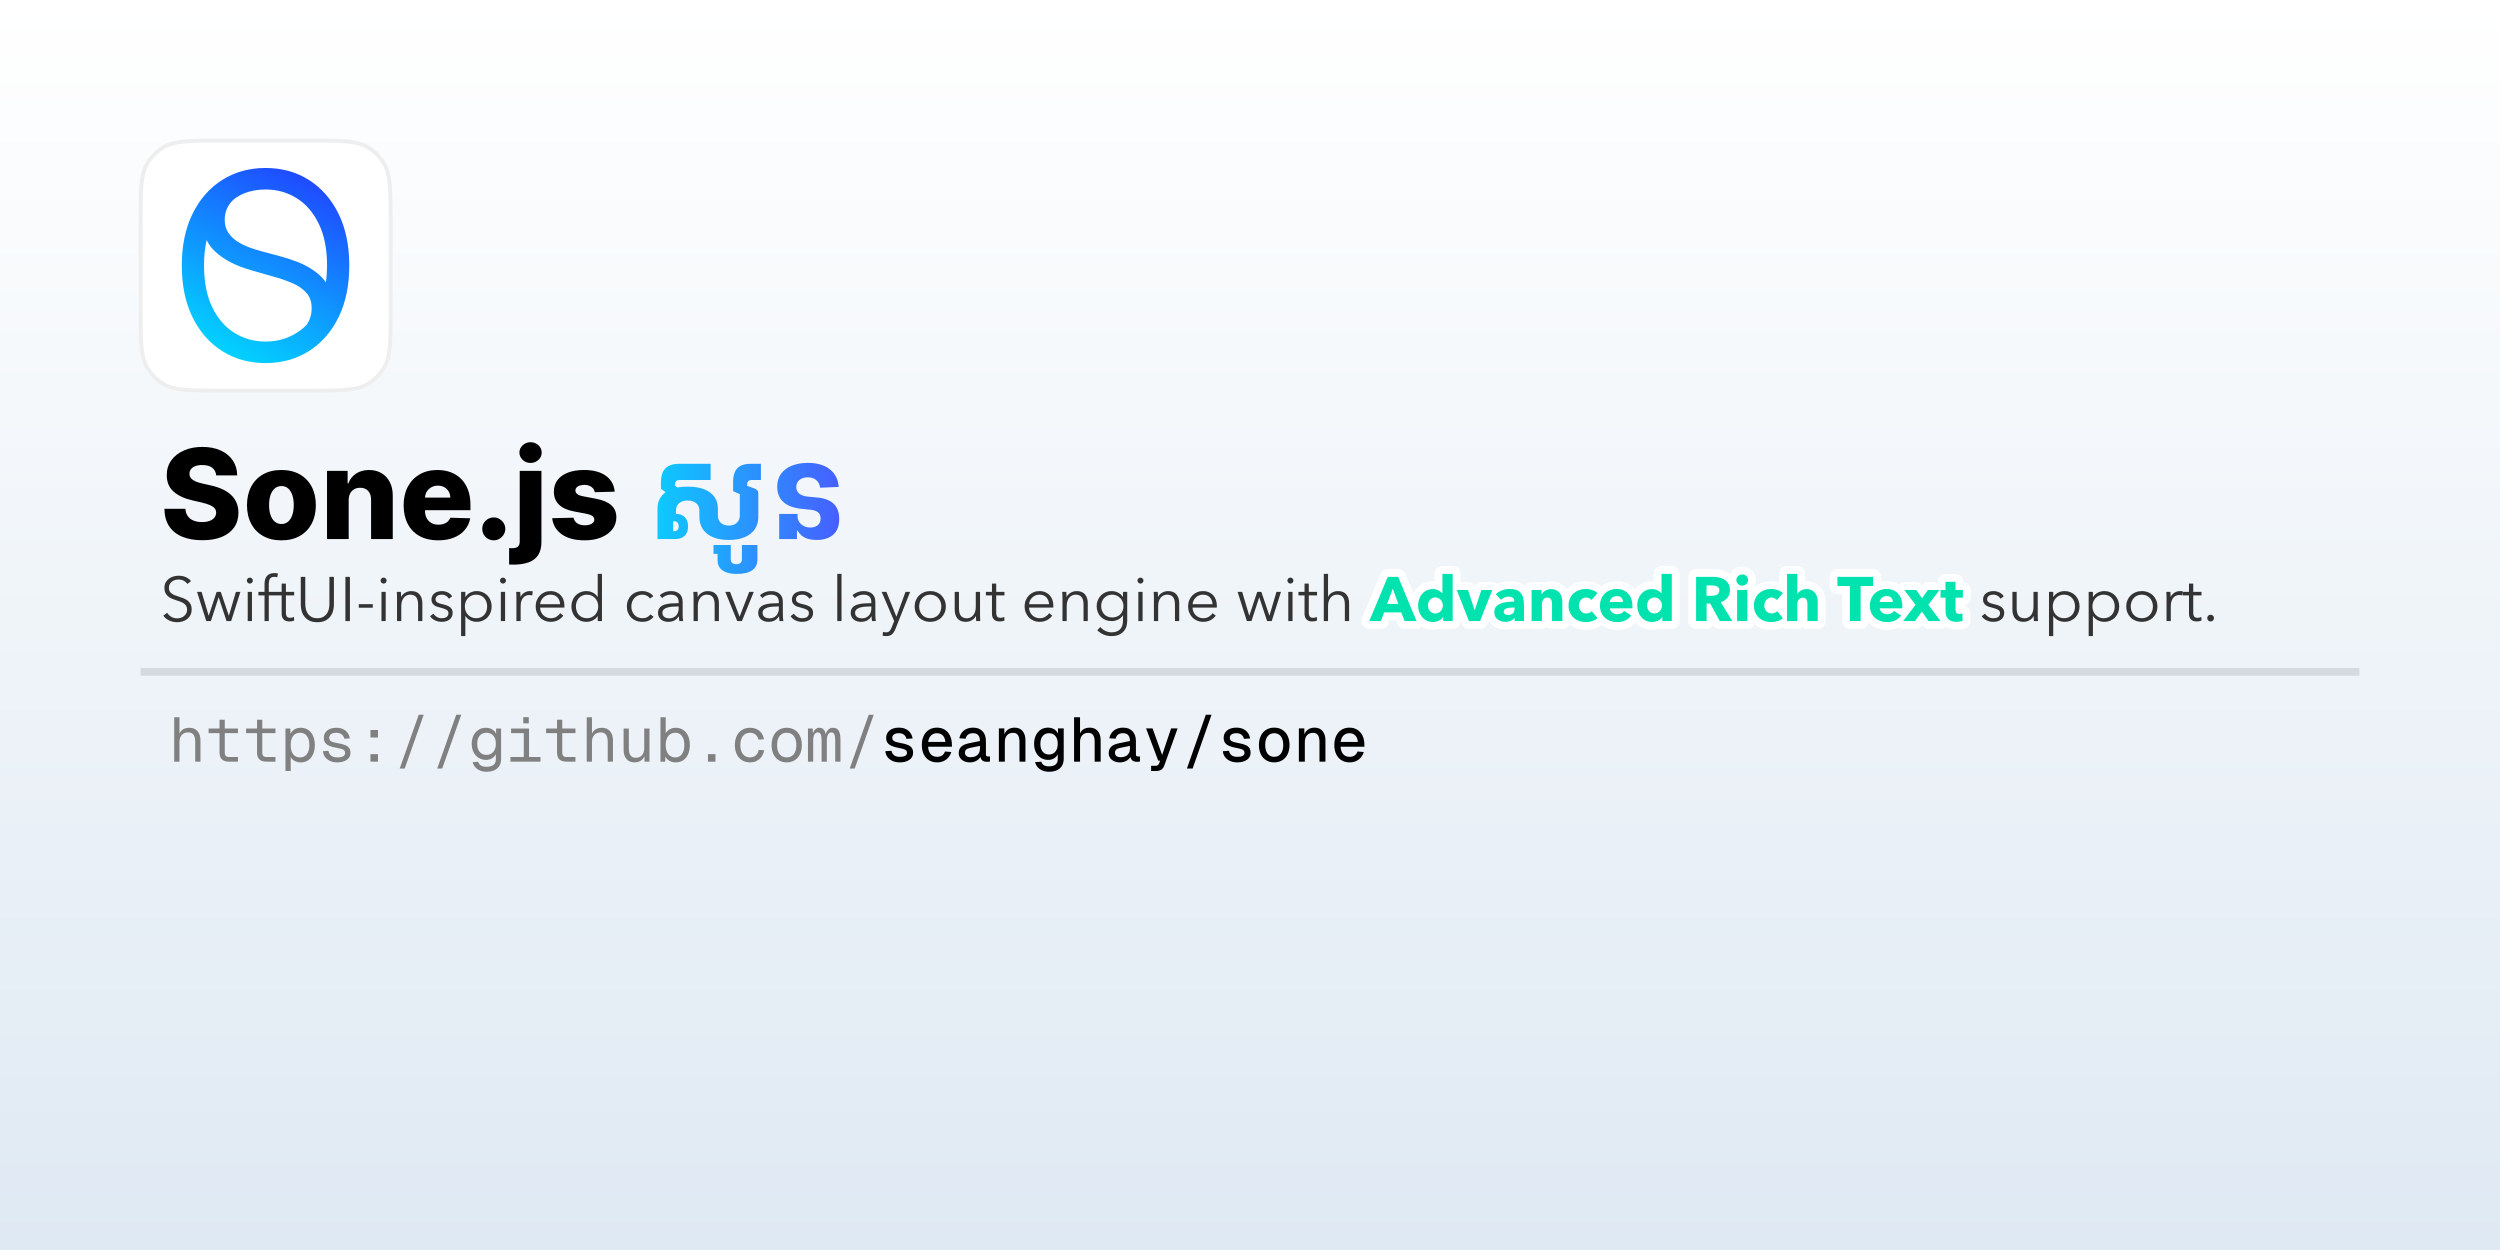 <?xml version="1.0" encoding="utf-8" ?>
<svg xmlns="http://www.w3.org/2000/svg" xmlns:xlink="http://www.w3.org/1999/xlink" width="1280" height="640">
	<defs>
		<linearGradient id="gradient_0" gradientUnits="userSpaceOnUse" x1="640" y1="640" x2="640" y2="0">
			<stop offset="0" stop-color="#DFE9F3"/>
			<stop offset="1" stop-color="white"/>
		</linearGradient>
	</defs>
	<path fill="url(#gradient_0)" d="M1280 0L1280 0L1280 640L1280 640L0 640L0 640L0 0L0 0L1280 0Z"/>
	<path fill="white" transform="translate(72 72)" d="M87.2 0C102.912 0 110.769 0 116.54 3.537Q117.747 4.276 118.858 5.152Q119.97 6.029 120.971 7.029Q121.971 8.03 122.848 9.142Q123.724 10.253 124.463 11.46C128 17.231 128 25.087 128 40.8L128 87.2C128 102.912 128 110.769 124.463 116.54Q123.724 117.747 122.848 118.858Q121.971 119.97 120.971 120.971Q119.97 121.971 118.858 122.848Q117.747 123.724 116.54 124.463C110.769 128 102.912 128 87.2 128L40.8 128C25.087 128 17.231 128 11.46 124.463Q10.253 123.724 9.142 122.848Q8.03 121.971 7.029 120.971Q6.029 119.97 5.152 118.858Q4.276 117.747 3.537 116.54C-9.5367432e-07 110.769 -9.5367432e-07 102.912 -9.5367432e-07 87.2L0 40.8C0 25.087 0 17.231 3.537 11.46Q4.276 10.253 5.152 9.142Q6.029 8.03 7.029 7.029Q8.03 6.029 9.142 5.152Q10.253 4.276 11.46 3.537C17.231 -9.5367432e-07 25.087 -9.5367432e-07 40.8 -9.5367432e-07L87.2 0Z"/>
	<path fill="white" transform="translate(72 72)" d="M87.2 0C102.912 0 110.769 0 116.54 3.537Q117.747 4.276 118.858 5.152Q119.97 6.029 120.971 7.029Q121.971 8.03 122.848 9.142Q123.724 10.253 124.463 11.46C128 17.231 128 25.087 128 40.8L128 87.2C128 102.912 128 110.769 124.463 116.54Q123.724 117.747 122.848 118.858Q121.971 119.97 120.971 120.971Q119.97 121.971 118.858 122.848Q117.747 123.724 116.54 124.463C110.769 128 102.912 128 87.2 128L40.8 128C25.087 128 17.231 128 11.46 124.463Q10.253 123.724 9.142 122.848Q8.03 121.971 7.029 120.971Q6.029 119.97 5.152 118.858Q4.276 117.747 3.537 116.54C-9.5367432e-07 110.769 -9.5367432e-07 102.912 -9.5367432e-07 87.2L0 40.8C0 25.087 0 17.231 3.537 11.46Q4.276 10.253 5.152 9.142Q6.029 8.03 7.029 7.029Q8.03 6.029 9.142 5.152Q10.253 4.276 11.46 3.537C17.231 -9.5367432e-07 25.087 -9.5367432e-07 40.8 -9.5367432e-07L87.2 0Z"/>
	<path fill="none" stroke="#EEE" stroke-width="2" stroke-linejoin="round" transform="translate(72 72)" d="M87.2 0C102.912 0 110.769 0 116.54 3.537Q117.747 4.276 118.858 5.152Q119.97 6.029 120.971 7.029Q121.971 8.03 122.848 9.142Q123.724 10.253 124.463 11.46C128 17.231 128 25.087 128 40.8L128 87.2C128 102.912 128 110.769 124.463 116.54Q123.724 117.747 122.848 118.858Q121.971 119.97 120.971 120.971Q119.97 121.971 118.858 122.848Q117.747 123.724 116.54 124.463C110.769 128 102.912 128 87.2 128L40.8 128C25.087 128 17.231 128 11.46 124.463Q10.253 123.724 9.142 122.848Q8.03 121.971 7.029 120.971Q6.029 119.97 5.152 118.858Q4.276 117.747 3.537 116.54C-9.5367432e-07 110.769 -9.5367432e-07 102.912 -9.5367432e-07 87.2L0 40.8C0 25.087 0 17.231 3.537 11.46Q4.276 10.253 5.152 9.142Q6.029 8.03 7.029 7.029Q8.03 6.029 9.142 5.152Q10.253 4.276 11.46 3.537C17.231 -9.5367432e-07 25.087 -9.5367432e-07 40.8 -9.5367432e-07L87.2 0Z"/>
	<clipPath id="cl_5">
		<rect x="86" y="86" width="100" height="100"/>
	</clipPath>
	<g clip-path="url(#cl_5)">
		<clipPath id="cl_6">
			<rect x="93.082" y="86" width="85.836" height="100"/>
		</clipPath>
		<g clip-path="url(#cl_6)">
			<defs>
				<linearGradient id="gradient_1" gradientUnits="userSpaceOnUse" x1="370.035" y1="-123.684" x2="100.169" y2="378.842">
					<stop offset="0" stop-color="#2F00FF"/>
					<stop offset="1" stop-color="#0DF"/>
				</linearGradient>
			</defs>
			<path fill="url(#gradient_1)" transform="matrix(0.283 0 0 0.283 93.082 86)" d="M151.5 0C180.772 0 206.805 7.159 229.597 21.476C252.389 35.792 270.321 56.149 283.393 82.546C296.464 108.943 303 140.261 303 176.5C303 212.739 296.464 244.057 283.393 270.454C270.321 296.851 252.389 317.208 229.597 331.524C206.805 345.841 180.772 353 151.5 353C122.228 353 96.195 345.841 73.403 331.524C50.611 317.208 32.679 296.851 19.607 270.454C6.536 244.057 0 212.739 0 176.5C0 140.261 6.536 108.943 19.607 82.546C32.679 56.149 50.612 35.792 73.403 21.476C96.195 7.159 122.228 0 151.5 0ZM44.92 130.554C41.787 144.39 40.222 159.706 40.222 176.5C40.222 206.252 45.137 231.362 54.969 251.831C64.912 272.3 78.264 287.791 95.022 298.305C111.893 308.819 130.719 314.076 151.5 314.076C172.281 314.076 191.051 308.819 207.81 298.305C214.361 294.222 220.38 289.388 225.87 283.805C231.917 275.047 234.941 265.006 234.941 253.683C234.941 242.304 231.762 233.045 225.403 225.905C219.045 218.766 210.678 212.964 200.303 208.502C189.928 204.04 178.716 200.135 166.668 196.788L124.499 184.74C97.725 177.043 76.528 166.054 60.91 151.774C54.092 145.541 48.762 138.467 44.92 130.554L44.92 130.554ZM151.5 38.924C137.662 38.924 124.69 41.256 112.586 45.918C101.753 50.721 93.201 56.069 87.016 64.425C80.768 73.015 77.644 82.776 77.644 93.709C77.645 102.857 79.82 110.722 84.171 117.304C88.633 123.774 94.323 129.184 101.239 133.535C108.156 137.774 115.407 141.288 122.993 144.077C130.579 146.754 137.551 148.93 143.91 150.604L178.716 159.975C187.64 162.317 197.569 165.552 208.502 169.68C219.546 173.807 230.089 179.441 240.129 186.581C248.14 192.127 255.037 198.924 260.825 206.971C262.127 197.421 262.778 187.265 262.778 176.5C262.778 146.748 257.807 121.638 247.863 101.169C238.031 80.7 224.68 65.209 207.81 54.695C191.051 44.181 172.281 38.924 151.5 38.924L151.5 38.924Z"/>
		</g>
	</g>
	<path d="M110.697 243.412Q110.469 240.901 108.675 239.5Q106.882 238.098 103.58 238.098Q101.395 238.098 99.941 238.672Q98.487 239.246 97.756 240.234Q97.025 241.222 97.006 242.489Q96.97 243.536 97.433 244.339Q97.895 245.143 98.796 245.746Q99.698 246.349 100.971 246.806Q102.244 247.263 103.83 247.604L107.832 248.514Q111.282 249.263 113.929 250.503Q116.576 251.743 118.388 253.477Q120.2 255.21 121.132 257.46Q122.065 259.71 122.083 262.493Q122.065 266.919 119.855 270.073Q117.644 273.227 113.52 274.914Q109.396 276.6 103.597 276.6Q97.744 276.6 93.407 274.842Q89.071 273.083 86.665 269.517Q84.259 265.95 84.185 260.518L94.937 260.518Q95.073 262.755 96.149 264.263Q97.225 265.77 99.097 266.536Q100.969 267.302 103.452 267.302Q105.718 267.302 107.325 266.69Q108.932 266.077 109.797 264.987Q110.662 263.896 110.68 262.475Q110.662 261.154 109.866 260.216Q109.069 259.279 107.427 258.578Q105.785 257.877 103.221 257.287L98.365 256.158Q92.33 254.771 88.849 251.672Q85.368 248.572 85.386 243.269Q85.368 238.943 87.71 235.696Q90.053 232.449 94.181 230.634Q98.309 228.818 103.616 228.818Q109.023 228.818 113.013 230.647Q117.002 232.476 119.204 235.766Q121.406 239.055 121.447 243.412L110.697 243.412ZM144.085 276.655Q138.596 276.655 134.65 274.396Q130.703 272.137 128.578 268.082Q126.454 264.028 126.454 258.655Q126.454 253.273 128.578 249.214Q130.703 245.154 134.65 242.895Q138.596 240.636 144.085 240.636Q149.574 240.636 153.521 242.895Q157.468 245.154 159.593 249.214Q161.717 253.273 161.717 258.655Q161.717 264.028 159.593 268.082Q157.468 272.137 153.521 274.396Q149.574 276.655 144.085 276.655ZM144.158 268.282Q146.153 268.282 147.546 267.058Q148.94 265.833 149.672 263.65Q150.405 261.466 150.405 258.582Q150.405 255.681 149.672 253.501Q148.94 251.322 147.546 250.093Q146.153 248.864 144.158 248.864Q142.09 248.864 140.661 250.093Q139.231 251.322 138.499 253.501Q137.766 255.681 137.766 258.582Q137.766 261.466 138.499 263.65Q139.231 265.833 140.661 267.058Q142.09 268.282 144.158 268.282ZM178.527 256.088L178.527 276L167.433 276L167.433 241.091L177.982 241.091L177.982 247.489L178.364 247.489Q179.519 244.304 182.318 242.47Q185.118 240.636 188.982 240.636Q192.654 240.636 195.377 242.279Q198.099 243.922 199.604 246.869Q201.108 249.817 201.09 253.746L201.09 276L189.995 276L189.995 255.923Q190.014 253.024 188.521 251.379Q187.028 249.735 184.389 249.735Q182.637 249.735 181.315 250.495Q179.993 251.255 179.269 252.675Q178.545 254.094 178.527 256.088ZM224.311 276.655Q218.83 276.655 214.874 274.489Q210.918 272.322 208.789 268.288Q206.66 264.254 206.66 258.673Q206.66 253.273 208.798 249.216Q210.937 245.159 214.824 242.898Q218.712 240.636 223.983 240.636Q227.69 240.636 230.784 241.799Q233.879 242.962 236.133 245.232Q238.388 247.502 239.628 250.825Q240.869 254.148 240.869 258.453L240.869 261.234L210.551 261.234L210.551 254.784L230.554 254.784Q230.536 252.99 229.711 251.606Q228.885 250.222 227.462 249.434Q226.04 248.646 224.201 248.646Q222.339 248.646 220.852 249.482Q219.366 250.319 218.506 251.735Q217.646 253.151 217.609 254.95L217.609 261.522Q217.609 263.663 218.45 265.268Q219.29 266.874 220.837 267.759Q222.385 268.645 224.529 268.645Q225.989 268.645 227.198 268.233Q228.406 267.821 229.275 267.022Q230.144 266.223 230.572 265.076L240.759 265.37Q240.123 268.804 237.973 271.337Q235.824 273.87 232.357 275.262Q228.89 276.655 224.311 276.655ZM252.815 276.654Q250.372 276.654 248.632 274.932Q246.893 273.211 246.911 270.749Q246.893 268.342 248.632 266.63Q250.372 264.917 252.815 264.917Q255.15 264.917 256.926 266.63Q258.702 268.342 258.72 270.749Q258.702 272.389 257.873 273.729Q257.044 275.069 255.716 275.861Q254.387 276.654 252.815 276.654ZM266.099 241.091L277.213 241.091L277.213 277.455Q277.213 281.773 275.452 284.318Q273.69 286.864 270.486 287.977Q267.281 289.091 262.918 289.091Q262.327 289.091 261.804 289.068Q261.281 289.045 260.668 289.023L260.668 280.614Q261.099 280.636 261.406 280.659Q261.713 280.682 262.031 280.682Q264.327 280.682 265.213 279.841Q266.099 279 266.099 277.25L266.099 241.091ZM271.645 237.023Q269.304 237.023 267.622 235.455Q265.94 233.886 265.94 231.705Q265.94 229.523 267.622 227.966Q269.304 226.409 271.645 226.409Q274.008 226.409 275.679 227.966Q277.349 229.523 277.349 231.705Q277.349 233.909 275.679 235.466Q274.008 237.023 271.645 237.023ZM314.722 251.738L304.535 252.014Q304.371 250.918 303.668 250.069Q302.966 249.221 301.837 248.734Q300.709 248.247 299.239 248.247Q297.304 248.247 295.949 249.015Q294.595 249.782 294.613 251.108Q294.595 252.128 295.442 252.888Q296.289 253.648 298.51 254.094L305.215 255.367Q310.441 256.377 312.999 258.688Q315.558 261 315.576 264.822Q315.558 268.402 313.461 271.065Q311.364 273.728 307.725 275.191Q304.085 276.655 299.4 276.655Q291.938 276.655 287.63 273.575Q283.323 270.495 282.718 265.315L293.685 265.058Q294.031 266.951 295.558 267.952Q297.084 268.953 299.454 268.953Q301.59 268.953 302.936 268.158Q304.281 267.363 304.299 266.038Q304.281 264.873 303.253 264.151Q302.225 263.429 300.06 263.015L293.952 261.869Q288.721 260.896 286.147 258.325Q283.573 255.755 283.591 251.743Q283.573 248.244 285.461 245.763Q287.349 243.282 290.827 241.959Q294.305 240.636 299.021 240.636Q306.107 240.636 310.197 243.598Q314.288 246.56 314.722 251.738Z"/>
	<defs>
		<linearGradient id="gradient_2" gradientUnits="userSpaceOnUse" x1="331.31" y1="308" x2="433.84" y2="308">
			<stop offset="0" stop-color="#0ACFFE"/>
			<stop offset="1" stop-color="#495AFF"/>
		</linearGradient>
	</defs>
	<path fill="url(#gradient_2)" d="M373.11 276.455Q368.294 276.455 364.934 275.004Q361.574 273.554 359.829 270.904Q358.084 268.254 358.084 264.681L358.084 261.272Q358.084 259.036 356.45 257.647Q354.816 256.258 352.04 256.258Q349.295 256.258 347.698 257.647Q346.1 259.036 346.1 261.272L346.1 264.841L345.087 263.077L345.872 263.077Q348.873 263.077 350.584 264.759Q352.295 266.441 352.295 269.5Q352.295 272.545 350.597 274.273Q348.9 276 345.482 276L336.633 276L336.633 260.283Q336.633 256.959 338.337 254.457Q340.041 251.953 343.469 250.558Q346.898 249.162 352.04 249.162Q357.214 249.162 360.656 250.558Q364.098 251.953 365.825 254.457Q367.552 256.959 367.552 260.283L367.552 264.005Q367.552 266.263 369.043 267.677Q370.533 269.091 373.11 269.091Q375.727 269.091 377.254 267.677Q378.782 266.263 378.782 264.005L378.782 252.984L375.343 251.46L375.343 246.796Q375.343 243.891 376.191 241.799Q377.038 239.707 379.037 238.581Q381.037 237.455 384.493 237.455L389.576 237.455L389.576 245.761L385.001 245.761Q383.713 245.761 383.123 246.351Q382.534 246.94 382.534 248.164L382.534 251.123L381.445 248.362L385.919 249.984Q387.123 250.416 387.686 250.998Q388.249 251.579 388.249 252.905L388.249 264.681Q388.249 268.254 386.484 270.904Q384.718 273.554 381.338 275.004Q377.957 276.455 373.11 276.455ZM345.21 271.988Q346.229 271.988 346.859 271.342Q347.489 270.696 347.489 269.5Q347.489 268.39 346.927 267.639Q346.365 266.889 345.128 266.889L344.673 266.889L344.673 271.988L345.21 271.988ZM341.841 252.816L338.393 250.27L338.393 247.081Q338.393 244.095 339.28 241.942Q340.166 239.789 342.254 238.622Q344.342 237.455 347.952 237.455L363.83 237.455L363.83 245.761L348.007 245.761Q346.8 245.761 346.192 246.324Q345.585 246.886 345.585 248.21L345.585 250.416L344.699 248.08L348.336 250.585L341.841 252.816ZM377.207 293.873Q372.487 293.873 369.947 292.061Q367.407 290.25 367.407 286.884L367.407 283.579L365.316 283.579L365.316 279.055L374.155 279.055L374.155 286.42Q374.155 287.603 374.926 288.253Q375.697 288.903 377.003 288.903Q378.331 288.903 379.091 288.253Q379.851 287.603 379.851 286.42L379.851 279.055L387.795 279.055L387.795 286.598Q387.795 290.074 385.112 291.973Q382.429 293.873 377.207 293.873ZM418.253 276.455Q415.339 276.455 413.379 275.784Q411.42 275.113 410.226 274.028Q409.032 272.944 408.372 271.738L408.045 271.738L408.045 276L398.945 276L398.945 263.126L408.349 263.126L408.349 264.402Q408.349 265.93 409.178 267.23Q410.007 268.53 411.487 269.313Q412.967 270.096 414.898 270.096Q417.273 270.096 418.709 268.895Q420.144 267.694 420.144 265.5Q420.144 263.365 418.852 262.31Q417.56 261.255 415.202 261.015L410.116 260.491Q406.48 260.105 403.739 258.805Q400.999 257.505 399.466 255.134Q397.932 252.764 397.932 249.22Q397.932 245.19 399.972 242.47Q402.012 239.75 405.551 238.375Q409.091 237 413.567 237Q420.796 237 424.915 240.306Q429.034 243.611 429.412 249.321L419.898 249.714Q419.63 247.335 417.98 245.863Q416.329 244.391 413.581 244.391Q411.009 244.391 409.35 245.718Q407.691 247.044 407.691 249.342Q407.691 251.567 409.267 252.781Q410.843 253.996 413.431 254.246L418.57 254.738Q424.082 255.247 426.879 257.967Q429.676 260.686 429.676 265.741Q429.676 271.132 426.557 273.793Q423.439 276.455 418.253 276.455Z"/>
	<path fill="none" stroke="white" stroke-width="8" stroke-linejoin="round" d="M719.186 318L717.426 313.552L708.658 313.552L706.994 318L701.042 318L710.546 295.344L715.858 295.344L725.266 318L719.186 318ZM713.106 301.392L710.226 309.168L715.922 309.168L713.106 301.392ZM738.93 318L738.93 315.92L738.866 315.92Q738.098 317.136 736.674 317.792Q735.25 318.448 733.65 318.448Q731.858 318.448 730.45 317.744Q729.042 317.04 728.066 315.872Q727.09 314.704 726.578 313.168Q726.066 311.632 726.066 309.968Q726.066 308.304 726.594 306.784Q727.122 305.264 728.098 304.112Q729.074 302.96 730.466 302.288Q731.858 301.616 733.586 301.616Q735.346 301.616 736.562 302.288Q737.778 302.96 738.45 303.76L738.514 303.76L738.514 293.808L743.762 293.808L743.762 318L738.93 318ZM738.738 310Q738.738 309.232 738.466 308.496Q738.194 307.76 737.698 307.184Q737.202 306.608 736.498 306.256Q735.794 305.904 734.898 305.904Q733.97 305.904 733.266 306.256Q732.562 306.608 732.082 307.168Q731.602 307.728 731.362 308.464Q731.122 309.2 731.122 309.968Q731.122 310.736 731.362 311.488Q731.602 312.24 732.082 312.816Q732.562 313.392 733.266 313.744Q733.97 314.096 734.898 314.096Q735.794 314.096 736.498 313.744Q737.202 313.392 737.698 312.816Q738.194 312.24 738.466 311.504Q738.738 310.768 738.738 310ZM757.778 318L752.114 318L745.842 302.064L751.634 302.064L754.994 312.4L755.09 312.4L758.45 302.064L764.05 302.064L757.778 318ZM775.474 311.056L774.802 311.056Q773.938 311.056 773.058 311.136Q772.178 311.216 771.49 311.44Q770.802 311.664 770.354 312.096Q769.906 312.528 769.906 313.232Q769.906 313.68 770.114 314Q770.322 314.32 770.642 314.512Q770.962 314.704 771.378 314.784Q771.794 314.864 772.178 314.864Q773.778 314.864 774.626 313.984Q775.474 313.104 775.474 311.6L775.474 311.056ZM765.842 304.24Q767.25 302.896 769.122 302.224Q770.994 301.552 772.946 301.552Q774.962 301.552 776.354 302.048Q777.746 302.544 778.61 303.584Q779.474 304.624 779.874 306.208Q780.274 307.792 780.274 309.968L780.274 318L775.474 318L775.474 316.304L775.378 316.304Q774.77 317.296 773.538 317.84Q772.306 318.384 770.866 318.384Q769.906 318.384 768.882 318.128Q767.858 317.872 767.01 317.296Q766.162 316.72 765.618 315.76Q765.074 314.8 765.074 313.392Q765.074 311.664 766.018 310.608Q766.962 309.552 768.45 308.976Q769.938 308.4 771.762 308.208Q773.586 308.016 775.314 308.016L775.314 307.76Q775.314 306.576 774.482 306.016Q773.65 305.456 772.434 305.456Q771.314 305.456 770.274 305.936Q769.234 306.416 768.498 307.088L765.842 304.24ZM794.642 318L794.642 309.296Q794.642 308.624 794.53 308.016Q794.418 307.408 794.162 306.944Q793.906 306.48 793.442 306.208Q792.978 305.936 792.274 305.936Q791.57 305.936 791.042 306.208Q790.514 306.48 790.162 306.96Q789.81 307.44 789.634 308.064Q789.458 308.688 789.458 309.36L789.458 318L784.178 318L784.178 302.064L789.266 302.064L789.266 304.272L789.33 304.272Q789.618 303.76 790.082 303.264Q790.546 302.768 791.17 302.416Q791.794 302.064 792.53 301.84Q793.266 301.616 794.098 301.616Q795.698 301.616 796.818 302.192Q797.938 302.768 798.626 303.68Q799.314 304.592 799.618 305.776Q799.922 306.96 799.922 308.144L799.922 318L794.642 318ZM814.866 307.216Q814.418 306.64 813.65 306.288Q812.882 305.936 812.082 305.936Q811.25 305.936 810.578 306.272Q809.906 306.608 809.426 307.168Q808.946 307.728 808.674 308.464Q808.402 309.2 808.402 310.032Q808.402 310.864 808.658 311.6Q808.914 312.336 809.41 312.896Q809.906 313.456 810.594 313.776Q811.282 314.096 812.146 314.096Q812.946 314.096 813.73 313.792Q814.514 313.488 814.994 312.912L817.906 316.464Q816.914 317.424 815.346 317.968Q813.778 318.512 812.018 318.512Q810.13 318.512 808.498 317.936Q806.866 317.36 805.666 316.256Q804.466 315.152 803.778 313.584Q803.09 312.016 803.09 310.032Q803.09 308.08 803.778 306.512Q804.466 304.944 805.666 303.84Q806.866 302.736 808.498 302.144Q810.13 301.552 811.986 301.552Q812.85 301.552 813.698 301.712Q814.546 301.872 815.33 302.144Q816.114 302.416 816.77 302.816Q817.426 303.216 817.906 303.696L814.866 307.216ZM830.962 308.208Q830.962 306.96 830.178 306.064Q829.394 305.168 827.826 305.168Q827.058 305.168 826.418 305.408Q825.778 305.648 825.298 306.064Q824.818 306.48 824.53 307.04Q824.242 307.6 824.21 308.208L830.962 308.208ZM835.794 310.224Q835.794 310.544 835.794 310.864Q835.794 311.184 835.762 311.472L824.21 311.472Q824.274 312.144 824.61 312.688Q824.946 313.232 825.474 313.632Q826.002 314.032 826.658 314.256Q827.314 314.48 828.018 314.48Q829.266 314.48 830.13 314.016Q830.994 313.552 831.538 312.816L835.186 315.12Q834.066 316.752 832.226 317.632Q830.386 318.512 827.954 318.512Q826.162 318.512 824.562 317.952Q822.962 317.392 821.762 316.32Q820.562 315.248 819.874 313.68Q819.186 312.112 819.186 310.096Q819.186 308.144 819.858 306.56Q820.53 304.976 821.682 303.872Q822.834 302.768 824.402 302.16Q825.97 301.552 827.794 301.552Q829.554 301.552 831.026 302.144Q832.498 302.736 833.554 303.856Q834.61 304.976 835.202 306.576Q835.794 308.176 835.794 310.224ZM851.122 318L851.122 315.92L851.058 315.92Q850.29 317.136 848.866 317.792Q847.442 318.448 845.842 318.448Q844.05 318.448 842.642 317.744Q841.234 317.04 840.258 315.872Q839.282 314.704 838.77 313.168Q838.258 311.632 838.258 309.968Q838.258 308.304 838.786 306.784Q839.314 305.264 840.29 304.112Q841.266 302.96 842.658 302.288Q844.05 301.616 845.778 301.616Q847.538 301.616 848.754 302.288Q849.97 302.96 850.642 303.76L850.706 303.76L850.706 293.808L855.954 293.808L855.954 318L851.122 318ZM850.93 310Q850.93 309.232 850.658 308.496Q850.386 307.76 849.89 307.184Q849.394 306.608 848.69 306.256Q847.986 305.904 847.09 305.904Q846.162 305.904 845.458 306.256Q844.754 306.608 844.274 307.168Q843.794 307.728 843.554 308.464Q843.314 309.2 843.314 309.968Q843.314 310.736 843.554 311.488Q843.794 312.24 844.274 312.816Q844.754 313.392 845.458 313.744Q846.162 314.096 847.09 314.096Q847.986 314.096 848.69 313.744Q849.394 313.392 849.89 312.816Q850.386 312.24 850.658 311.504Q850.93 310.768 850.93 310Z"/>
	<path fill="none" stroke="white" stroke-width="8" stroke-linejoin="round" d="M880.534 318L875.638 309.008L873.782 309.008L873.782 318L868.406 318L868.406 295.344L877.046 295.344Q878.678 295.344 880.23 295.68Q881.782 296.016 883.014 296.816Q884.246 297.616 884.982 298.928Q885.718 300.24 885.718 302.192Q885.718 304.496 884.47 306.064Q883.222 307.632 881.014 308.304L886.934 318L880.534 318ZM880.31 302.288Q880.31 301.488 879.974 300.992Q879.638 300.496 879.11 300.224Q878.582 299.952 877.926 299.856Q877.27 299.76 876.662 299.76L873.75 299.76L873.75 305.04L876.342 305.04Q877.014 305.04 877.718 304.928Q878.422 304.816 878.998 304.528Q879.574 304.24 879.942 303.696Q880.31 303.152 880.31 302.288ZM895.03 296.976Q895.03 297.584 894.79 298.112Q894.55 298.64 894.15 299.024Q893.75 299.408 893.19 299.632Q892.63 299.856 892.022 299.856Q890.742 299.856 889.878 299.008Q889.014 298.16 889.014 296.976Q889.014 296.4 889.238 295.872Q889.462 295.344 889.878 294.96Q890.294 294.576 890.838 294.336Q891.382 294.096 892.022 294.096Q892.63 294.096 893.19 294.32Q893.75 294.544 894.15 294.928Q894.55 295.312 894.79 295.84Q895.03 296.368 895.03 296.976ZM889.398 318L889.398 302.064L894.646 302.064L894.646 318L889.398 318ZM909.782 307.216Q909.334 306.64 908.566 306.288Q907.798 305.936 906.998 305.936Q906.166 305.936 905.494 306.272Q904.822 306.608 904.342 307.168Q903.862 307.728 903.59 308.464Q903.318 309.2 903.318 310.032Q903.318 310.864 903.574 311.6Q903.83 312.336 904.326 312.896Q904.822 313.456 905.51 313.776Q906.198 314.096 907.062 314.096Q907.862 314.096 908.646 313.792Q909.43 313.488 909.91 312.912L912.822 316.464Q911.83 317.424 910.262 317.968Q908.694 318.512 906.934 318.512Q905.046 318.512 903.414 317.936Q901.782 317.36 900.582 316.256Q899.382 315.152 898.694 313.584Q898.006 312.016 898.006 310.032Q898.006 308.08 898.694 306.512Q899.382 304.944 900.582 303.84Q901.782 302.736 903.414 302.144Q905.046 301.552 906.902 301.552Q907.766 301.552 908.614 301.712Q909.462 301.872 910.246 302.144Q911.03 302.416 911.686 302.816Q912.342 303.216 912.822 303.696L909.782 307.216ZM925.398 318L925.398 309.36Q925.398 308.688 925.302 308.08Q925.206 307.472 924.934 307.008Q924.662 306.544 924.214 306.272Q923.766 306 923.062 306Q921.686 306 920.95 306.976Q920.214 307.952 920.214 309.392L920.214 318L914.966 318L914.966 293.808L920.214 293.808L920.214 304.08L920.278 304.08Q920.822 303.12 922.006 302.368Q923.19 301.616 924.854 301.616Q926.486 301.616 927.59 302.192Q928.694 302.768 929.382 303.68Q930.07 304.592 930.374 305.776Q930.678 306.96 930.678 308.144L930.678 318L925.398 318Z"/>
	<path fill="none" stroke="white" stroke-width="8" stroke-linejoin="round" d="M952.632 300.016L952.632 318L947.16 318L947.16 300.016L940.76 300.016L940.76 295.344L959.032 295.344L959.032 300.016L952.632 300.016ZM969.144 308.208Q969.144 306.96 968.36 306.064Q967.576 305.168 966.008 305.168Q965.24 305.168 964.6 305.408Q963.96 305.648 963.48 306.064Q963 306.48 962.712 307.04Q962.424 307.6 962.392 308.208L969.144 308.208ZM973.976 310.224Q973.976 310.544 973.976 310.864Q973.976 311.184 973.944 311.472L962.392 311.472Q962.456 312.144 962.792 312.688Q963.128 313.232 963.656 313.632Q964.184 314.032 964.84 314.256Q965.496 314.48 966.2 314.48Q967.448 314.48 968.312 314.016Q969.176 313.552 969.72 312.816L973.368 315.12Q972.248 316.752 970.408 317.632Q968.568 318.512 966.136 318.512Q964.344 318.512 962.744 317.952Q961.144 317.392 959.944 316.32Q958.744 315.248 958.056 313.68Q957.368 312.112 957.368 310.096Q957.368 308.144 958.04 306.56Q958.712 304.976 959.864 303.872Q961.016 302.768 962.584 302.16Q964.152 301.552 965.976 301.552Q967.736 301.552 969.208 302.144Q970.68 302.736 971.736 303.856Q972.792 304.976 973.384 306.576Q973.976 308.176 973.976 310.224ZM987.416 318L983.992 313.104L980.472 318L974.392 318L980.76 309.648L975 302.064L981.112 302.064L984.088 306.32L987.096 302.064L993.016 302.064L987.288 309.648L993.592 318L987.416 318ZM1001.24 306L1001.24 312.08Q1001.24 313.2 1001.672 313.76Q1002.104 314.32 1003.224 314.32Q1003.608 314.32 1004.04 314.256Q1004.472 314.192 1004.76 314.064L1004.824 317.904Q1004.28 318.096 1003.448 318.24Q1002.616 318.384 1001.784 318.384Q1000.184 318.384 999.096 317.984Q998.008 317.584 997.352 316.832Q996.696 316.08 996.408 315.04Q996.12 314 996.12 312.72L996.12 306L993.56 306L993.56 302.064L996.088 302.064L996.088 297.872L1001.24 297.872L1001.24 302.064L1004.984 302.064L1004.984 306L1001.24 306Z"/>
	<path fill="#333" d="M95.984 298.992Q95.248 297.968 94.096 297.344Q92.944 296.72 91.312 296.72Q90.48 296.72 89.616 296.976Q88.752 297.232 88.048 297.76Q87.344 298.288 86.912 299.088Q86.48 299.888 86.48 300.976Q86.48 302.064 86.896 302.768Q87.312 303.472 88 303.968Q88.688 304.464 89.568 304.784Q90.448 305.104 91.408 305.424Q92.592 305.808 93.792 306.256Q94.992 306.704 95.952 307.424Q96.912 308.144 97.52 309.248Q98.128 310.352 98.128 312.048Q98.128 313.744 97.472 314.976Q96.816 316.208 95.776 317.008Q94.736 317.808 93.408 318.192Q92.08 318.576 90.736 318.576Q89.712 318.576 88.688 318.368Q87.664 318.16 86.736 317.744Q85.808 317.328 85.008 316.688Q84.208 316.048 83.6 315.216L85.584 313.744Q86.32 314.96 87.648 315.776Q88.976 316.592 90.768 316.592Q91.632 316.592 92.528 316.32Q93.424 316.048 94.144 315.488Q94.864 314.928 95.328 314.112Q95.792 313.296 95.792 312.208Q95.792 311.024 95.328 310.24Q94.864 309.456 94.096 308.928Q93.328 308.4 92.336 308.048Q91.344 307.696 90.256 307.344Q89.136 306.992 88.048 306.544Q86.96 306.096 86.096 305.376Q85.232 304.656 84.704 303.6Q84.176 302.544 84.176 301.008Q84.176 299.376 84.832 298.192Q85.488 297.008 86.544 296.24Q87.6 295.472 88.88 295.12Q90.16 294.768 91.408 294.768Q93.712 294.768 95.344 295.584Q96.976 296.4 97.808 297.52L95.984 298.992ZM103.216 303.024L106.832 315.184L106.896 315.184L110.928 303.024L113.04 303.024L117.136 315.184L117.2 315.184L120.784 303.024L123.088 303.024L118.352 318L115.984 318L111.984 305.872L111.92 305.872L107.984 318L105.616 318L100.88 303.024L103.216 303.024ZM129.008 318L126.832 318L126.832 303.024L129.008 303.024L129.008 318ZM129.456 297.264Q129.456 297.936 128.976 298.368Q128.496 298.8 127.92 298.8Q127.344 298.8 126.864 298.368Q126.384 297.936 126.384 297.264Q126.384 296.592 126.864 296.16Q127.344 295.728 127.92 295.728Q128.496 295.728 128.976 296.16Q129.456 296.592 129.456 297.264ZM141.136 304.848L137.616 304.848L137.616 318L135.44 318L135.44 304.848L132.304 304.848L132.304 303.024L135.44 303.024L135.44 298.928Q135.44 296.368 136.688 294.896Q137.936 293.424 140.528 293.424Q140.944 293.424 141.424 293.472Q141.904 293.52 142.32 293.648L141.936 295.568Q141.584 295.472 141.232 295.408Q140.88 295.344 140.432 295.344Q139.568 295.344 139.008 295.632Q138.448 295.92 138.144 296.448Q137.84 296.976 137.728 297.68Q137.616 298.384 137.616 299.184L137.616 303.024L141.136 303.024L141.136 304.848ZM150.608 304.848L146.384 304.848L146.384 313.584Q146.384 314.416 146.544 314.96Q146.704 315.504 147.008 315.808Q147.312 316.112 147.728 316.224Q148.144 316.336 148.624 316.336Q149.072 316.336 149.568 316.208Q150.064 316.08 150.512 315.856L150.608 317.744Q150.032 317.968 149.408 318.08Q148.784 318.192 148.048 318.192Q147.44 318.192 146.768 318.032Q146.096 317.872 145.52 317.424Q144.944 316.976 144.576 316.208Q144.208 315.44 144.208 314.192L144.208 304.848L141.104 304.848L141.104 303.024L144.208 303.024L144.208 298.8L146.384 298.8L146.384 303.024L150.608 303.024L150.608 304.848ZM162.48 318.576Q159.92 318.576 158.288 317.696Q156.656 316.816 155.696 315.472Q154.736 314.128 154.368 312.544Q154 310.96 154 309.552L154 295.344L156.304 295.344L156.304 309.296Q156.304 310.672 156.624 311.968Q156.944 313.264 157.664 314.272Q158.384 315.28 159.568 315.904Q160.752 316.528 162.48 316.528Q164.208 316.528 165.392 315.904Q166.576 315.28 167.296 314.272Q168.016 313.264 168.336 311.968Q168.656 310.672 168.656 309.296L168.656 295.344L170.96 295.344L170.96 309.552Q170.96 310.96 170.592 312.544Q170.224 314.128 169.264 315.472Q168.304 316.816 166.656 317.696Q165.008 318.576 162.48 318.576ZM179.152 318L176.848 318L176.848 295.344L179.152 295.344L179.152 318Z"/>
	<path fill="#333" d="M190.864 311.152L183.696 311.152L183.696 309.328L190.864 309.328L190.864 311.152Z"/>
	<path fill="#333" d="M197.488 318L195.312 318L195.312 303.024L197.488 303.024L197.488 318ZM197.936 297.264Q197.936 297.936 197.456 298.368Q196.976 298.8 196.4 298.8Q195.824 298.8 195.344 298.368Q194.864 297.936 194.864 297.264Q194.864 296.592 195.344 296.16Q195.824 295.728 196.4 295.728Q196.976 295.728 197.456 296.16Q197.936 296.592 197.936 297.264ZM205.232 303.024Q205.296 303.632 205.328 304.368Q205.36 305.104 205.36 305.584L205.424 305.584Q206.064 304.272 207.504 303.456Q208.944 302.64 210.544 302.64Q213.392 302.64 214.816 304.336Q216.24 306.032 216.24 308.816L216.24 318L214.064 318L214.064 309.712Q214.064 308.528 213.872 307.568Q213.68 306.608 213.216 305.92Q212.752 305.232 211.968 304.848Q211.184 304.464 210 304.464Q209.136 304.464 208.32 304.816Q207.504 305.168 206.864 305.888Q206.224 306.608 205.84 307.712Q205.456 308.816 205.456 310.32L205.456 318L203.28 318L203.28 306.32Q203.28 305.712 203.248 304.752Q203.216 303.792 203.152 303.024L205.232 303.024ZM229.84 306.576Q229.36 305.648 228.384 305.056Q227.408 304.464 226.16 304.464Q225.584 304.464 225.008 304.592Q224.432 304.72 223.984 305.008Q223.536 305.296 223.264 305.744Q222.992 306.192 222.992 306.8Q222.992 307.856 223.856 308.416Q224.72 308.976 226.576 309.36Q229.232 309.904 230.496 310.944Q231.76 311.984 231.76 313.744Q231.76 315.024 231.264 315.904Q230.768 316.784 229.968 317.344Q229.168 317.904 228.16 318.144Q227.152 318.384 226.128 318.384Q224.432 318.384 222.832 317.68Q221.232 316.976 220.208 315.472L221.936 314.192Q222.512 315.184 223.632 315.856Q224.752 316.528 226.096 316.528Q226.8 316.528 227.44 316.4Q228.08 316.272 228.56 315.952Q229.04 315.632 229.328 315.136Q229.616 314.64 229.616 313.904Q229.616 312.72 228.48 312.128Q227.344 311.536 225.2 311.024Q224.528 310.864 223.776 310.624Q223.024 310.384 222.384 309.92Q221.744 309.456 221.328 308.752Q220.912 308.048 220.912 306.992Q220.912 305.84 221.36 305.024Q221.808 304.208 222.56 303.68Q223.312 303.152 224.272 302.896Q225.232 302.64 226.256 302.64Q227.824 302.64 229.296 303.344Q230.768 304.048 231.504 305.328L229.84 306.576ZM238.256 325.68L236.08 325.68L236.08 303.024L238.256 303.024L238.256 305.616L238.352 305.616Q239.28 304.144 240.832 303.392Q242.384 302.64 243.984 302.64Q245.744 302.64 247.168 303.248Q248.592 303.856 249.6 304.912Q250.608 305.968 251.168 307.408Q251.728 308.848 251.728 310.512Q251.728 312.176 251.168 313.616Q250.608 315.056 249.6 316.112Q248.592 317.168 247.168 317.776Q245.744 318.384 243.984 318.384Q242.384 318.384 240.832 317.632Q239.28 316.88 238.352 315.472L238.256 315.472L238.256 325.68ZM249.424 310.512Q249.424 309.264 249.04 308.16Q248.656 307.056 247.936 306.24Q247.216 305.424 246.16 304.944Q245.104 304.464 243.76 304.464Q242.512 304.464 241.456 304.928Q240.4 305.392 239.632 306.208Q238.864 307.024 238.432 308.128Q238 309.232 238 310.512Q238 311.792 238.432 312.896Q238.864 314 239.632 314.8Q240.4 315.6 241.456 316.064Q242.512 316.528 243.76 316.528Q245.104 316.528 246.16 316.064Q247.216 315.6 247.936 314.784Q248.656 313.968 249.04 312.864Q249.424 311.76 249.424 310.512ZM258.608 318L256.432 318L256.432 303.024L258.608 303.024L258.608 318ZM259.056 297.264Q259.056 297.936 258.576 298.368Q258.096 298.8 257.52 298.8Q256.944 298.8 256.464 298.368Q255.984 297.936 255.984 297.264Q255.984 296.592 256.464 296.16Q256.944 295.728 257.52 295.728Q258.096 295.728 258.576 296.16Q259.056 296.592 259.056 297.264ZM264.4 306.32Q264.4 305.712 264.368 304.752Q264.336 303.792 264.272 303.024L266.352 303.024Q266.416 303.632 266.448 304.368Q266.48 305.104 266.48 305.584L266.544 305.584Q267.184 304.272 268.464 303.456Q269.744 302.64 271.344 302.64Q271.76 302.64 272.096 302.672Q272.432 302.704 272.784 302.8L272.496 304.848Q272.304 304.784 271.856 304.72Q271.408 304.656 270.96 304.656Q270.096 304.656 269.296 304.976Q268.496 305.296 267.904 305.984Q267.312 306.672 266.944 307.744Q266.576 308.816 266.576 310.32L266.576 318L264.4 318L264.4 306.32ZM286.768 309.36Q286.672 307.248 285.408 305.856Q284.144 304.464 281.808 304.464Q280.72 304.464 279.792 304.864Q278.864 305.264 278.16 305.952Q277.456 306.64 277.04 307.52Q276.624 308.4 276.56 309.36L286.768 309.36ZM288.976 310.064Q288.976 310.288 288.976 310.544Q288.976 310.8 288.944 311.088L276.528 311.088Q276.56 312.208 276.976 313.2Q277.392 314.192 278.128 314.928Q278.864 315.664 279.856 316.096Q280.848 316.528 282 316.528Q283.696 316.528 284.928 315.744Q286.16 314.96 286.8 313.936L288.432 315.216Q287.088 316.912 285.472 317.648Q283.856 318.384 282 318.384Q280.336 318.384 278.912 317.792Q277.488 317.2 276.464 316.144Q275.44 315.088 274.848 313.648Q274.256 312.208 274.256 310.512Q274.256 308.816 274.832 307.376Q275.408 305.936 276.432 304.88Q277.456 303.824 278.832 303.232Q280.208 302.64 281.808 302.64Q283.568 302.64 284.912 303.232Q286.256 303.824 287.152 304.832Q288.048 305.84 288.512 307.184Q288.976 308.528 288.976 310.064ZM305.968 315.472Q305.008 316.912 303.472 317.648Q301.936 318.384 300.304 318.384Q298.544 318.384 297.12 317.776Q295.696 317.168 294.688 316.112Q293.68 315.056 293.12 313.616Q292.56 312.176 292.56 310.512Q292.56 308.848 293.12 307.408Q293.68 305.968 294.688 304.912Q295.696 303.856 297.12 303.248Q298.544 302.64 300.304 302.64Q301.936 302.64 303.472 303.392Q305.008 304.144 305.968 305.616L306.032 305.616L306.032 293.808L308.208 293.808L308.208 318L306.032 318L306.032 315.472L305.968 315.472ZM294.864 310.512Q294.864 311.76 295.248 312.864Q295.632 313.968 296.352 314.784Q297.072 315.6 298.128 316.064Q299.184 316.528 300.528 316.528Q301.776 316.528 302.832 316.064Q303.888 315.6 304.656 314.8Q305.424 314 305.856 312.896Q306.288 311.792 306.288 310.512Q306.288 309.232 305.856 308.128Q305.424 307.024 304.656 306.208Q303.888 305.392 302.832 304.928Q301.776 304.464 300.528 304.464Q299.184 304.464 298.128 304.944Q297.072 305.424 296.352 306.24Q295.632 307.056 295.248 308.16Q294.864 309.264 294.864 310.512Z"/>
	<path fill="#333" d="M332.814 306.448Q332.27 305.584 331.23 305.024Q330.19 304.464 328.974 304.464Q327.662 304.464 326.606 304.928Q325.55 305.392 324.798 306.208Q324.046 307.024 323.646 308.128Q323.246 309.232 323.246 310.512Q323.246 311.792 323.646 312.88Q324.046 313.968 324.782 314.784Q325.518 315.6 326.574 316.064Q327.63 316.528 328.942 316.528Q330.382 316.528 331.374 315.984Q332.366 315.44 333.006 314.576L334.638 315.792Q333.678 316.976 332.286 317.68Q330.894 318.384 328.942 318.384Q327.118 318.384 325.646 317.792Q324.174 317.2 323.134 316.144Q322.094 315.088 321.518 313.648Q320.942 312.208 320.942 310.512Q320.942 308.816 321.518 307.376Q322.094 305.936 323.134 304.88Q324.174 303.824 325.646 303.232Q327.118 302.64 328.942 302.64Q330.446 302.64 331.998 303.296Q333.55 303.952 334.51 305.232L332.814 306.448ZM347.47 308.336Q347.47 306.384 346.446 305.424Q345.422 304.464 343.47 304.464Q342.126 304.464 340.974 304.944Q339.822 305.424 339.022 306.224L337.806 304.784Q338.734 303.856 340.254 303.248Q341.774 302.64 343.694 302.64Q344.91 302.64 345.966 302.976Q347.022 303.312 347.822 303.984Q348.622 304.656 349.07 305.68Q349.518 306.704 349.518 308.08L349.518 314.64Q349.518 315.504 349.582 316.432Q349.646 317.36 349.774 318L347.822 318Q347.726 317.456 347.662 316.816Q347.598 316.176 347.598 315.568L347.534 315.568Q346.51 317.072 345.214 317.728Q343.918 318.384 342.094 318.384Q341.23 318.384 340.318 318.144Q339.406 317.904 338.654 317.36Q337.902 316.816 337.406 315.952Q336.91 315.088 336.91 313.84Q336.91 312.112 337.79 311.104Q338.67 310.096 340.142 309.6Q341.614 309.104 343.518 308.96Q345.422 308.816 347.47 308.816L347.47 308.336ZM346.83 310.512Q345.486 310.512 344.126 310.624Q342.766 310.736 341.662 311.072Q340.558 311.408 339.854 312.048Q339.15 312.688 339.15 313.744Q339.15 314.544 339.454 315.088Q339.758 315.632 340.27 315.968Q340.782 316.304 341.406 316.448Q342.03 316.592 342.67 316.592Q343.822 316.592 344.718 316.192Q345.614 315.792 346.222 315.104Q346.83 314.416 347.15 313.52Q347.47 312.624 347.47 311.632L347.47 310.512L346.83 310.512ZM357.07 303.024Q357.134 303.632 357.166 304.368Q357.198 305.104 357.198 305.584L357.262 305.584Q357.902 304.272 359.342 303.456Q360.782 302.64 362.382 302.64Q365.23 302.64 366.654 304.336Q368.078 306.032 368.078 308.816L368.078 318L365.902 318L365.902 309.712Q365.902 308.528 365.71 307.568Q365.518 306.608 365.054 305.92Q364.59 305.232 363.806 304.848Q363.022 304.464 361.838 304.464Q360.974 304.464 360.158 304.816Q359.342 305.168 358.702 305.888Q358.062 306.608 357.678 307.712Q357.294 308.816 357.294 310.32L357.294 318L355.118 318L355.118 306.32Q355.118 305.712 355.086 304.752Q355.054 303.792 354.99 303.024L357.07 303.024ZM379.854 318L377.454 318L371.342 303.024L373.774 303.024L378.638 315.696L378.702 315.696L383.598 303.024L385.934 303.024L379.854 318ZM398.766 308.336Q398.766 306.384 397.742 305.424Q396.718 304.464 394.766 304.464Q393.422 304.464 392.27 304.944Q391.118 305.424 390.318 306.224L389.102 304.784Q390.03 303.856 391.55 303.248Q393.07 302.64 394.99 302.64Q396.206 302.64 397.262 302.976Q398.318 303.312 399.118 303.984Q399.918 304.656 400.366 305.68Q400.814 306.704 400.814 308.08L400.814 314.64Q400.814 315.504 400.878 316.432Q400.942 317.36 401.07 318L399.118 318Q399.022 317.456 398.958 316.816Q398.894 316.176 398.894 315.568L398.83 315.568Q397.806 317.072 396.51 317.728Q395.214 318.384 393.39 318.384Q392.526 318.384 391.614 318.144Q390.702 317.904 389.95 317.36Q389.198 316.816 388.702 315.952Q388.206 315.088 388.206 313.84Q388.206 312.112 389.086 311.104Q389.966 310.096 391.438 309.6Q392.91 309.104 394.814 308.96Q396.718 308.816 398.766 308.816L398.766 308.336ZM398.126 310.512Q396.782 310.512 395.422 310.624Q394.062 310.736 392.958 311.072Q391.854 311.408 391.15 312.048Q390.446 312.688 390.446 313.744Q390.446 314.544 390.75 315.088Q391.054 315.632 391.566 315.968Q392.078 316.304 392.702 316.448Q393.326 316.592 393.966 316.592Q395.118 316.592 396.014 316.192Q396.91 315.792 397.518 315.104Q398.126 314.416 398.446 313.52Q398.766 312.624 398.766 311.632L398.766 310.512L398.126 310.512ZM414.382 306.576Q413.902 305.648 412.926 305.056Q411.95 304.464 410.702 304.464Q410.126 304.464 409.55 304.592Q408.974 304.72 408.526 305.008Q408.078 305.296 407.806 305.744Q407.534 306.192 407.534 306.8Q407.534 307.856 408.398 308.416Q409.262 308.976 411.118 309.36Q413.774 309.904 415.038 310.944Q416.302 311.984 416.302 313.744Q416.302 315.024 415.806 315.904Q415.31 316.784 414.51 317.344Q413.71 317.904 412.702 318.144Q411.694 318.384 410.67 318.384Q408.974 318.384 407.374 317.68Q405.774 316.976 404.75 315.472L406.478 314.192Q407.054 315.184 408.174 315.856Q409.294 316.528 410.638 316.528Q411.342 316.528 411.982 316.4Q412.622 316.272 413.102 315.952Q413.582 315.632 413.87 315.136Q414.158 314.64 414.158 313.904Q414.158 312.72 413.022 312.128Q411.886 311.536 409.742 311.024Q409.07 310.864 408.318 310.624Q407.566 310.384 406.926 309.92Q406.286 309.456 405.87 308.752Q405.454 308.048 405.454 306.992Q405.454 305.84 405.902 305.024Q406.35 304.208 407.102 303.68Q407.854 303.152 408.814 302.896Q409.774 302.64 410.798 302.64Q412.366 302.64 413.838 303.344Q415.31 304.048 416.046 305.328L414.382 306.576Z"/>
	<path fill="#333" d="M430.86 318L428.684 318L428.684 293.808L430.86 293.808L430.86 318ZM446.124 308.336Q446.124 306.384 445.1 305.424Q444.076 304.464 442.124 304.464Q440.78 304.464 439.628 304.944Q438.476 305.424 437.676 306.224L436.46 304.784Q437.388 303.856 438.908 303.248Q440.428 302.64 442.348 302.64Q443.564 302.64 444.62 302.976Q445.676 303.312 446.476 303.984Q447.276 304.656 447.724 305.68Q448.172 306.704 448.172 308.08L448.172 314.64Q448.172 315.504 448.236 316.432Q448.3 317.36 448.428 318L446.476 318Q446.38 317.456 446.316 316.816Q446.252 316.176 446.252 315.568L446.188 315.568Q445.164 317.072 443.868 317.728Q442.572 318.384 440.748 318.384Q439.884 318.384 438.972 318.144Q438.06 317.904 437.308 317.36Q436.556 316.816 436.06 315.952Q435.564 315.088 435.564 313.84Q435.564 312.112 436.444 311.104Q437.324 310.096 438.796 309.6Q440.268 309.104 442.172 308.96Q444.076 308.816 446.124 308.816L446.124 308.336ZM445.484 310.512Q444.14 310.512 442.78 310.624Q441.42 310.736 440.316 311.072Q439.212 311.408 438.508 312.048Q437.804 312.688 437.804 313.744Q437.804 314.544 438.108 315.088Q438.412 315.632 438.924 315.968Q439.436 316.304 440.06 316.448Q440.684 316.592 441.324 316.592Q442.476 316.592 443.372 316.192Q444.268 315.792 444.876 315.104Q445.484 314.416 445.804 313.52Q446.124 312.624 446.124 311.632L446.124 310.512L445.484 310.512ZM458.924 315.664L458.988 315.664L463.628 303.024L465.996 303.024L458.54 321.872Q457.868 323.6 456.828 324.64Q455.788 325.68 453.836 325.68Q452.844 325.68 451.884 325.488L452.108 323.504Q452.876 323.76 453.708 323.76Q454.828 323.76 455.468 323.072Q456.108 322.384 456.588 321.104L457.804 317.968L451.404 303.024L453.836 303.024L458.924 315.664ZM484.268 310.512Q484.268 312.208 483.676 313.648Q483.084 315.088 482.028 316.144Q480.972 317.2 479.5 317.792Q478.028 318.384 476.268 318.384Q474.54 318.384 473.068 317.792Q471.596 317.2 470.54 316.144Q469.484 315.088 468.892 313.648Q468.3 312.208 468.3 310.512Q468.3 308.816 468.892 307.376Q469.484 305.936 470.54 304.88Q471.596 303.824 473.068 303.232Q474.54 302.64 476.268 302.64Q478.028 302.64 479.5 303.232Q480.972 303.824 482.028 304.88Q483.084 305.936 483.676 307.376Q484.268 308.816 484.268 310.512ZM481.964 310.512Q481.964 309.264 481.564 308.16Q481.164 307.056 480.428 306.24Q479.692 305.424 478.636 304.944Q477.58 304.464 476.268 304.464Q474.956 304.464 473.916 304.944Q472.876 305.424 472.14 306.24Q471.404 307.056 471.004 308.16Q470.604 309.264 470.604 310.512Q470.604 311.76 471.004 312.864Q471.404 313.968 472.14 314.784Q472.876 315.6 473.916 316.064Q474.956 316.528 476.268 316.528Q477.58 316.528 478.636 316.064Q479.692 315.6 480.428 314.784Q481.164 313.968 481.564 312.864Q481.964 311.76 481.964 310.512ZM499.82 318Q499.756 317.392 499.724 316.656Q499.692 315.92 499.692 315.44L499.628 315.44Q498.988 316.752 497.548 317.568Q496.108 318.384 494.508 318.384Q491.66 318.384 490.236 316.688Q488.812 314.992 488.812 312.208L488.812 303.024L490.988 303.024L490.988 311.312Q490.988 312.496 491.18 313.456Q491.372 314.416 491.836 315.104Q492.3 315.792 493.084 316.176Q493.868 316.56 495.052 316.56Q495.916 316.56 496.732 316.208Q497.548 315.856 498.188 315.136Q498.828 314.416 499.212 313.312Q499.596 312.208 499.596 310.704L499.596 303.024L501.772 303.024L501.772 314.704Q501.772 315.312 501.804 316.272Q501.836 317.232 501.9 318L499.82 318ZM514.284 304.848L510.06 304.848L510.06 313.584Q510.06 314.416 510.22 314.96Q510.38 315.504 510.684 315.808Q510.988 316.112 511.404 316.224Q511.82 316.336 512.3 316.336Q512.748 316.336 513.244 316.208Q513.74 316.08 514.188 315.856L514.284 317.744Q513.708 317.968 513.084 318.08Q512.46 318.192 511.724 318.192Q511.116 318.192 510.444 318.032Q509.772 317.872 509.196 317.424Q508.62 316.976 508.252 316.208Q507.884 315.44 507.884 314.192L507.884 304.848L504.78 304.848L504.78 303.024L507.884 303.024L507.884 298.8L510.06 298.8L510.06 303.024L514.284 303.024L514.284 304.848Z"/>
	<path fill="#333" d="M537.104 309.36Q537.008 307.248 535.744 305.856Q534.48 304.464 532.144 304.464Q531.056 304.464 530.128 304.864Q529.2 305.264 528.496 305.952Q527.792 306.64 527.376 307.52Q526.96 308.4 526.896 309.36L537.104 309.36ZM539.312 310.064Q539.312 310.288 539.312 310.544Q539.312 310.8 539.28 311.088L526.864 311.088Q526.896 312.208 527.312 313.2Q527.728 314.192 528.464 314.928Q529.2 315.664 530.192 316.096Q531.184 316.528 532.336 316.528Q534.032 316.528 535.264 315.744Q536.496 314.96 537.136 313.936L538.768 315.216Q537.424 316.912 535.808 317.648Q534.192 318.384 532.336 318.384Q530.672 318.384 529.248 317.792Q527.824 317.2 526.8 316.144Q525.776 315.088 525.184 313.648Q524.592 312.208 524.592 310.512Q524.592 308.816 525.168 307.376Q525.744 305.936 526.768 304.88Q527.792 303.824 529.168 303.232Q530.544 302.64 532.144 302.64Q533.904 302.64 535.248 303.232Q536.592 303.824 537.488 304.832Q538.384 305.84 538.848 307.184Q539.312 308.528 539.312 310.064ZM545.936 303.024Q546 303.632 546.032 304.368Q546.064 305.104 546.064 305.584L546.128 305.584Q546.768 304.272 548.208 303.456Q549.648 302.64 551.248 302.64Q554.096 302.64 555.52 304.336Q556.944 306.032 556.944 308.816L556.944 318L554.768 318L554.768 309.712Q554.768 308.528 554.576 307.568Q554.384 306.608 553.92 305.92Q553.456 305.232 552.672 304.848Q551.888 304.464 550.704 304.464Q549.84 304.464 549.024 304.816Q548.208 305.168 547.568 305.888Q546.928 306.608 546.544 307.712Q546.16 308.816 546.16 310.32L546.16 318L543.984 318L543.984 306.32Q543.984 305.712 543.952 304.752Q543.92 303.792 543.856 303.024L545.936 303.024ZM563.376 321.008Q564.272 322.16 565.824 322.96Q567.376 323.76 569.104 323.76Q570.704 323.76 571.824 323.296Q572.944 322.832 573.632 322.032Q574.32 321.232 574.64 320.16Q574.96 319.088 574.96 317.872L574.96 315.056L574.896 315.056Q574.032 316.464 572.448 317.232Q570.864 318 569.232 318Q567.472 318 566.048 317.424Q564.624 316.848 563.616 315.84Q562.608 314.832 562.048 313.424Q561.488 312.016 561.488 310.384Q561.488 308.784 562.048 307.376Q562.608 305.968 563.616 304.912Q564.624 303.856 566.048 303.248Q567.472 302.64 569.232 302.64Q570.864 302.64 572.432 303.408Q574 304.176 574.896 305.616L574.96 305.616L574.96 303.024L577.136 303.024L577.136 317.872Q577.136 319.088 576.8 320.464Q576.464 321.84 575.552 322.992Q574.64 324.144 573.072 324.912Q571.504 325.68 569.008 325.68Q566.928 325.68 565.04 324.88Q563.152 324.08 561.808 322.672L563.376 321.008ZM563.792 310.32Q563.792 311.504 564.176 312.56Q564.56 313.616 565.28 314.416Q566 315.216 567.056 315.68Q568.112 316.144 569.456 316.144Q570.704 316.144 571.76 315.728Q572.816 315.312 573.584 314.544Q574.352 313.776 574.784 312.704Q575.216 311.632 575.216 310.32Q575.216 309.136 574.784 308.08Q574.352 307.024 573.584 306.224Q572.816 305.424 571.76 304.944Q570.704 304.464 569.456 304.464Q568.112 304.464 567.056 304.944Q566 305.424 565.28 306.224Q564.56 307.024 564.176 308.08Q563.792 309.136 563.792 310.32ZM585.008 318L582.832 318L582.832 303.024L585.008 303.024L585.008 318ZM585.456 297.264Q585.456 297.936 584.976 298.368Q584.496 298.8 583.92 298.8Q583.344 298.8 582.864 298.368Q582.384 297.936 582.384 297.264Q582.384 296.592 582.864 296.16Q583.344 295.728 583.92 295.728Q584.496 295.728 584.976 296.16Q585.456 296.592 585.456 297.264ZM592.752 303.024Q592.816 303.632 592.848 304.368Q592.88 305.104 592.88 305.584L592.944 305.584Q593.584 304.272 595.024 303.456Q596.464 302.64 598.064 302.64Q600.912 302.64 602.336 304.336Q603.76 306.032 603.76 308.816L603.76 318L601.584 318L601.584 309.712Q601.584 308.528 601.392 307.568Q601.2 306.608 600.736 305.92Q600.272 305.232 599.488 304.848Q598.704 304.464 597.52 304.464Q596.656 304.464 595.84 304.816Q595.024 305.168 594.384 305.888Q593.744 306.608 593.36 307.712Q592.976 308.816 592.976 310.32L592.976 318L590.8 318L590.8 306.32Q590.8 305.712 590.768 304.752Q590.736 303.792 590.672 303.024L592.752 303.024ZM620.816 309.36Q620.72 307.248 619.456 305.856Q618.192 304.464 615.856 304.464Q614.768 304.464 613.84 304.864Q612.912 305.264 612.208 305.952Q611.504 306.64 611.088 307.52Q610.672 308.4 610.608 309.36L620.816 309.36ZM623.024 310.064Q623.024 310.288 623.024 310.544Q623.024 310.8 622.992 311.088L610.576 311.088Q610.608 312.208 611.024 313.2Q611.44 314.192 612.176 314.928Q612.912 315.664 613.904 316.096Q614.896 316.528 616.048 316.528Q617.744 316.528 618.976 315.744Q620.208 314.96 620.848 313.936L622.48 315.216Q621.136 316.912 619.52 317.648Q617.904 318.384 616.048 318.384Q614.384 318.384 612.96 317.792Q611.536 317.2 610.512 316.144Q609.488 315.088 608.896 313.648Q608.304 312.208 608.304 310.512Q608.304 308.816 608.88 307.376Q609.456 305.936 610.48 304.88Q611.504 303.824 612.88 303.232Q614.256 302.64 615.856 302.64Q617.616 302.64 618.96 303.232Q620.304 303.824 621.2 304.832Q622.096 305.84 622.56 307.184Q623.024 308.528 623.024 310.064Z"/>
	<path fill="#333" d="M635.988 303.024L639.604 315.184L639.668 315.184L643.7 303.024L645.812 303.024L649.908 315.184L649.972 315.184L653.556 303.024L655.86 303.024L651.124 318L648.756 318L644.756 305.872L644.692 305.872L640.756 318L638.388 318L633.652 303.024L635.988 303.024ZM661.78 318L659.604 318L659.604 303.024L661.78 303.024L661.78 318ZM662.228 297.264Q662.228 297.936 661.748 298.368Q661.268 298.8 660.692 298.8Q660.116 298.8 659.636 298.368Q659.156 297.936 659.156 297.264Q659.156 296.592 659.636 296.16Q660.116 295.728 660.692 295.728Q661.268 295.728 661.748 296.16Q662.228 296.592 662.228 297.264ZM674.324 304.848L670.1 304.848L670.1 313.584Q670.1 314.416 670.26 314.96Q670.42 315.504 670.724 315.808Q671.028 316.112 671.444 316.224Q671.86 316.336 672.34 316.336Q672.788 316.336 673.284 316.208Q673.78 316.08 674.228 315.856L674.324 317.744Q673.748 317.968 673.124 318.08Q672.5 318.192 671.764 318.192Q671.156 318.192 670.484 318.032Q669.812 317.872 669.236 317.424Q668.66 316.976 668.292 316.208Q667.924 315.44 667.924 314.192L667.924 304.848L664.82 304.848L664.82 303.024L667.924 303.024L667.924 298.8L670.1 298.8L670.1 303.024L674.324 303.024L674.324 304.848ZM680.02 305.488Q680.628 304.176 682.036 303.408Q683.444 302.64 685.044 302.64Q687.892 302.64 689.316 304.336Q690.74 306.032 690.74 308.816L690.74 318L688.564 318L688.564 309.712Q688.564 308.528 688.372 307.568Q688.18 306.608 687.716 305.92Q687.252 305.232 686.468 304.848Q685.684 304.464 684.5 304.464Q683.636 304.464 682.82 304.816Q682.004 305.168 681.364 305.888Q680.724 306.608 680.34 307.712Q679.956 308.816 679.956 310.32L679.956 318L677.78 318L677.78 293.808L679.956 293.808L679.956 305.488L680.02 305.488Z"/>
	<defs>
		<linearGradient id="gradient_3" gradientUnits="userSpaceOnUse" x1="779.78" y1="350" x2="779.78" y2="318">
			<stop offset="0" stop-color="#9BE15D"/>
			<stop offset="1" stop-color="#00E3AE"/>
		</linearGradient>
	</defs>
	<path fill="url(#gradient_3)" d="M719.186 318L717.426 313.552L708.658 313.552L706.994 318L701.042 318L710.546 295.344L715.858 295.344L725.266 318L719.186 318ZM713.106 301.392L710.226 309.168L715.922 309.168L713.106 301.392ZM738.93 318L738.93 315.92L738.866 315.92Q738.098 317.136 736.674 317.792Q735.25 318.448 733.65 318.448Q731.858 318.448 730.45 317.744Q729.042 317.04 728.066 315.872Q727.09 314.704 726.578 313.168Q726.066 311.632 726.066 309.968Q726.066 308.304 726.594 306.784Q727.122 305.264 728.098 304.112Q729.074 302.96 730.466 302.288Q731.858 301.616 733.586 301.616Q735.346 301.616 736.562 302.288Q737.778 302.96 738.45 303.76L738.514 303.76L738.514 293.808L743.762 293.808L743.762 318L738.93 318ZM738.738 310Q738.738 309.232 738.466 308.496Q738.194 307.76 737.698 307.184Q737.202 306.608 736.498 306.256Q735.794 305.904 734.898 305.904Q733.97 305.904 733.266 306.256Q732.562 306.608 732.082 307.168Q731.602 307.728 731.362 308.464Q731.122 309.2 731.122 309.968Q731.122 310.736 731.362 311.488Q731.602 312.24 732.082 312.816Q732.562 313.392 733.266 313.744Q733.97 314.096 734.898 314.096Q735.794 314.096 736.498 313.744Q737.202 313.392 737.698 312.816Q738.194 312.24 738.466 311.504Q738.738 310.768 738.738 310ZM757.778 318L752.114 318L745.842 302.064L751.634 302.064L754.994 312.4L755.09 312.4L758.45 302.064L764.05 302.064L757.778 318ZM775.474 311.056L774.802 311.056Q773.938 311.056 773.058 311.136Q772.178 311.216 771.49 311.44Q770.802 311.664 770.354 312.096Q769.906 312.528 769.906 313.232Q769.906 313.68 770.114 314Q770.322 314.32 770.642 314.512Q770.962 314.704 771.378 314.784Q771.794 314.864 772.178 314.864Q773.778 314.864 774.626 313.984Q775.474 313.104 775.474 311.6L775.474 311.056ZM765.842 304.24Q767.25 302.896 769.122 302.224Q770.994 301.552 772.946 301.552Q774.962 301.552 776.354 302.048Q777.746 302.544 778.61 303.584Q779.474 304.624 779.874 306.208Q780.274 307.792 780.274 309.968L780.274 318L775.474 318L775.474 316.304L775.378 316.304Q774.77 317.296 773.538 317.84Q772.306 318.384 770.866 318.384Q769.906 318.384 768.882 318.128Q767.858 317.872 767.01 317.296Q766.162 316.72 765.618 315.76Q765.074 314.8 765.074 313.392Q765.074 311.664 766.018 310.608Q766.962 309.552 768.45 308.976Q769.938 308.4 771.762 308.208Q773.586 308.016 775.314 308.016L775.314 307.76Q775.314 306.576 774.482 306.016Q773.65 305.456 772.434 305.456Q771.314 305.456 770.274 305.936Q769.234 306.416 768.498 307.088L765.842 304.24ZM794.642 318L794.642 309.296Q794.642 308.624 794.53 308.016Q794.418 307.408 794.162 306.944Q793.906 306.48 793.442 306.208Q792.978 305.936 792.274 305.936Q791.57 305.936 791.042 306.208Q790.514 306.48 790.162 306.96Q789.81 307.44 789.634 308.064Q789.458 308.688 789.458 309.36L789.458 318L784.178 318L784.178 302.064L789.266 302.064L789.266 304.272L789.33 304.272Q789.618 303.76 790.082 303.264Q790.546 302.768 791.17 302.416Q791.794 302.064 792.53 301.84Q793.266 301.616 794.098 301.616Q795.698 301.616 796.818 302.192Q797.938 302.768 798.626 303.68Q799.314 304.592 799.618 305.776Q799.922 306.96 799.922 308.144L799.922 318L794.642 318ZM814.866 307.216Q814.418 306.64 813.65 306.288Q812.882 305.936 812.082 305.936Q811.25 305.936 810.578 306.272Q809.906 306.608 809.426 307.168Q808.946 307.728 808.674 308.464Q808.402 309.2 808.402 310.032Q808.402 310.864 808.658 311.6Q808.914 312.336 809.41 312.896Q809.906 313.456 810.594 313.776Q811.282 314.096 812.146 314.096Q812.946 314.096 813.73 313.792Q814.514 313.488 814.994 312.912L817.906 316.464Q816.914 317.424 815.346 317.968Q813.778 318.512 812.018 318.512Q810.13 318.512 808.498 317.936Q806.866 317.36 805.666 316.256Q804.466 315.152 803.778 313.584Q803.09 312.016 803.09 310.032Q803.09 308.08 803.778 306.512Q804.466 304.944 805.666 303.84Q806.866 302.736 808.498 302.144Q810.13 301.552 811.986 301.552Q812.85 301.552 813.698 301.712Q814.546 301.872 815.33 302.144Q816.114 302.416 816.77 302.816Q817.426 303.216 817.906 303.696L814.866 307.216ZM830.962 308.208Q830.962 306.96 830.178 306.064Q829.394 305.168 827.826 305.168Q827.058 305.168 826.418 305.408Q825.778 305.648 825.298 306.064Q824.818 306.48 824.53 307.04Q824.242 307.6 824.21 308.208L830.962 308.208ZM835.794 310.224Q835.794 310.544 835.794 310.864Q835.794 311.184 835.762 311.472L824.21 311.472Q824.274 312.144 824.61 312.688Q824.946 313.232 825.474 313.632Q826.002 314.032 826.658 314.256Q827.314 314.48 828.018 314.48Q829.266 314.48 830.13 314.016Q830.994 313.552 831.538 312.816L835.186 315.12Q834.066 316.752 832.226 317.632Q830.386 318.512 827.954 318.512Q826.162 318.512 824.562 317.952Q822.962 317.392 821.762 316.32Q820.562 315.248 819.874 313.68Q819.186 312.112 819.186 310.096Q819.186 308.144 819.858 306.56Q820.53 304.976 821.682 303.872Q822.834 302.768 824.402 302.16Q825.97 301.552 827.794 301.552Q829.554 301.552 831.026 302.144Q832.498 302.736 833.554 303.856Q834.61 304.976 835.202 306.576Q835.794 308.176 835.794 310.224ZM851.122 318L851.122 315.92L851.058 315.92Q850.29 317.136 848.866 317.792Q847.442 318.448 845.842 318.448Q844.05 318.448 842.642 317.744Q841.234 317.04 840.258 315.872Q839.282 314.704 838.77 313.168Q838.258 311.632 838.258 309.968Q838.258 308.304 838.786 306.784Q839.314 305.264 840.29 304.112Q841.266 302.96 842.658 302.288Q844.05 301.616 845.778 301.616Q847.538 301.616 848.754 302.288Q849.97 302.96 850.642 303.76L850.706 303.76L850.706 293.808L855.954 293.808L855.954 318L851.122 318ZM850.93 310Q850.93 309.232 850.658 308.496Q850.386 307.76 849.89 307.184Q849.394 306.608 848.69 306.256Q847.986 305.904 847.09 305.904Q846.162 305.904 845.458 306.256Q844.754 306.608 844.274 307.168Q843.794 307.728 843.554 308.464Q843.314 309.2 843.314 309.968Q843.314 310.736 843.554 311.488Q843.794 312.24 844.274 312.816Q844.754 313.392 845.458 313.744Q846.162 314.096 847.09 314.096Q847.986 314.096 848.69 313.744Q849.394 313.392 849.89 312.816Q850.386 312.24 850.658 311.504Q850.93 310.768 850.93 310Z"/>
	<defs>
		<linearGradient id="gradient_4" gradientUnits="userSpaceOnUse" x1="899.335" y1="350" x2="899.335" y2="318">
			<stop offset="0" stop-color="#9BE15D"/>
			<stop offset="1" stop-color="#00E3AE"/>
		</linearGradient>
	</defs>
	<path fill="url(#gradient_4)" d="M880.534 318L875.638 309.008L873.782 309.008L873.782 318L868.406 318L868.406 295.344L877.046 295.344Q878.678 295.344 880.23 295.68Q881.782 296.016 883.014 296.816Q884.246 297.616 884.982 298.928Q885.718 300.24 885.718 302.192Q885.718 304.496 884.47 306.064Q883.222 307.632 881.014 308.304L886.934 318L880.534 318ZM880.31 302.288Q880.31 301.488 879.974 300.992Q879.638 300.496 879.11 300.224Q878.582 299.952 877.926 299.856Q877.27 299.76 876.662 299.76L873.75 299.76L873.75 305.04L876.342 305.04Q877.014 305.04 877.718 304.928Q878.422 304.816 878.998 304.528Q879.574 304.24 879.942 303.696Q880.31 303.152 880.31 302.288ZM895.03 296.976Q895.03 297.584 894.79 298.112Q894.55 298.64 894.15 299.024Q893.75 299.408 893.19 299.632Q892.63 299.856 892.022 299.856Q890.742 299.856 889.878 299.008Q889.014 298.16 889.014 296.976Q889.014 296.4 889.238 295.872Q889.462 295.344 889.878 294.96Q890.294 294.576 890.838 294.336Q891.382 294.096 892.022 294.096Q892.63 294.096 893.19 294.32Q893.75 294.544 894.15 294.928Q894.55 295.312 894.79 295.84Q895.03 296.368 895.03 296.976ZM889.398 318L889.398 302.064L894.646 302.064L894.646 318L889.398 318ZM909.782 307.216Q909.334 306.64 908.566 306.288Q907.798 305.936 906.998 305.936Q906.166 305.936 905.494 306.272Q904.822 306.608 904.342 307.168Q903.862 307.728 903.59 308.464Q903.318 309.2 903.318 310.032Q903.318 310.864 903.574 311.6Q903.83 312.336 904.326 312.896Q904.822 313.456 905.51 313.776Q906.198 314.096 907.062 314.096Q907.862 314.096 908.646 313.792Q909.43 313.488 909.91 312.912L912.822 316.464Q911.83 317.424 910.262 317.968Q908.694 318.512 906.934 318.512Q905.046 318.512 903.414 317.936Q901.782 317.36 900.582 316.256Q899.382 315.152 898.694 313.584Q898.006 312.016 898.006 310.032Q898.006 308.08 898.694 306.512Q899.382 304.944 900.582 303.84Q901.782 302.736 903.414 302.144Q905.046 301.552 906.902 301.552Q907.766 301.552 908.614 301.712Q909.462 301.872 910.246 302.144Q911.03 302.416 911.686 302.816Q912.342 303.216 912.822 303.696L909.782 307.216ZM925.398 318L925.398 309.36Q925.398 308.688 925.302 308.08Q925.206 307.472 924.934 307.008Q924.662 306.544 924.214 306.272Q923.766 306 923.062 306Q921.686 306 920.95 306.976Q920.214 307.952 920.214 309.392L920.214 318L914.966 318L914.966 293.808L920.214 293.808L920.214 304.08L920.278 304.08Q920.822 303.12 922.006 302.368Q923.19 301.616 924.854 301.616Q926.486 301.616 927.59 302.192Q928.694 302.768 929.382 303.68Q930.07 304.592 930.374 305.776Q930.678 306.96 930.678 308.144L930.678 318L925.398 318Z"/>
	<defs>
		<linearGradient id="gradient_5" gradientUnits="userSpaceOnUse" x1="973" y1="350" x2="973" y2="318">
			<stop offset="0" stop-color="#9BE15D"/>
			<stop offset="1" stop-color="#00E3AE"/>
		</linearGradient>
	</defs>
	<path fill="url(#gradient_5)" d="M952.632 300.016L952.632 318L947.16 318L947.16 300.016L940.76 300.016L940.76 295.344L959.032 295.344L959.032 300.016L952.632 300.016ZM969.144 308.208Q969.144 306.96 968.36 306.064Q967.576 305.168 966.008 305.168Q965.24 305.168 964.6 305.408Q963.96 305.648 963.48 306.064Q963 306.48 962.712 307.04Q962.424 307.6 962.392 308.208L969.144 308.208ZM973.976 310.224Q973.976 310.544 973.976 310.864Q973.976 311.184 973.944 311.472L962.392 311.472Q962.456 312.144 962.792 312.688Q963.128 313.232 963.656 313.632Q964.184 314.032 964.84 314.256Q965.496 314.48 966.2 314.48Q967.448 314.48 968.312 314.016Q969.176 313.552 969.72 312.816L973.368 315.12Q972.248 316.752 970.408 317.632Q968.568 318.512 966.136 318.512Q964.344 318.512 962.744 317.952Q961.144 317.392 959.944 316.32Q958.744 315.248 958.056 313.68Q957.368 312.112 957.368 310.096Q957.368 308.144 958.04 306.56Q958.712 304.976 959.864 303.872Q961.016 302.768 962.584 302.16Q964.152 301.552 965.976 301.552Q967.736 301.552 969.208 302.144Q970.68 302.736 971.736 303.856Q972.792 304.976 973.384 306.576Q973.976 308.176 973.976 310.224ZM987.416 318L983.992 313.104L980.472 318L974.392 318L980.76 309.648L975 302.064L981.112 302.064L984.088 306.32L987.096 302.064L993.016 302.064L987.288 309.648L993.592 318L987.416 318ZM1001.24 306L1001.24 312.08Q1001.24 313.2 1001.672 313.76Q1002.104 314.32 1003.224 314.32Q1003.608 314.32 1004.04 314.256Q1004.472 314.192 1004.76 314.064L1004.824 317.904Q1004.28 318.096 1003.448 318.24Q1002.616 318.384 1001.784 318.384Q1000.184 318.384 999.096 317.984Q998.008 317.584 997.352 316.832Q996.696 316.08 996.408 315.04Q996.12 314 996.12 312.72L996.12 306L993.56 306L993.56 302.064L996.088 302.064L996.088 297.872L1001.24 297.872L1001.24 302.064L1004.984 302.064L1004.984 306L1001.24 306Z"/>
	<path fill="#333" d="M1024.248 306.576Q1023.768 305.648 1022.792 305.056Q1021.816 304.464 1020.568 304.464Q1019.992 304.464 1019.416 304.592Q1018.84 304.72 1018.392 305.008Q1017.944 305.296 1017.672 305.744Q1017.4 306.192 1017.4 306.8Q1017.4 307.856 1018.264 308.416Q1019.128 308.976 1020.984 309.36Q1023.64 309.904 1024.904 310.944Q1026.168 311.984 1026.168 313.744Q1026.168 315.024 1025.672 315.904Q1025.176 316.784 1024.376 317.344Q1023.576 317.904 1022.568 318.144Q1021.56 318.384 1020.536 318.384Q1018.84 318.384 1017.24 317.68Q1015.64 316.976 1014.616 315.472L1016.344 314.192Q1016.92 315.184 1018.04 315.856Q1019.16 316.528 1020.504 316.528Q1021.208 316.528 1021.848 316.4Q1022.488 316.272 1022.968 315.952Q1023.448 315.632 1023.736 315.136Q1024.024 314.64 1024.024 313.904Q1024.024 312.72 1022.888 312.128Q1021.752 311.536 1019.608 311.024Q1018.936 310.864 1018.184 310.624Q1017.432 310.384 1016.792 309.92Q1016.152 309.456 1015.736 308.752Q1015.32 308.048 1015.32 306.992Q1015.32 305.84 1015.768 305.024Q1016.216 304.208 1016.968 303.68Q1017.72 303.152 1018.68 302.896Q1019.64 302.64 1020.664 302.64Q1022.232 302.64 1023.704 303.344Q1025.176 304.048 1025.912 305.328L1024.248 306.576ZM1041.368 318Q1041.304 317.392 1041.272 316.656Q1041.24 315.92 1041.24 315.44L1041.176 315.44Q1040.536 316.752 1039.096 317.568Q1037.656 318.384 1036.056 318.384Q1033.208 318.384 1031.784 316.688Q1030.36 314.992 1030.36 312.208L1030.36 303.024L1032.536 303.024L1032.536 311.312Q1032.536 312.496 1032.728 313.456Q1032.92 314.416 1033.384 315.104Q1033.848 315.792 1034.632 316.176Q1035.416 316.56 1036.6 316.56Q1037.464 316.56 1038.28 316.208Q1039.096 315.856 1039.736 315.136Q1040.376 314.416 1040.76 313.312Q1041.144 312.208 1041.144 310.704L1041.144 303.024L1043.32 303.024L1043.32 314.704Q1043.32 315.312 1043.352 316.272Q1043.384 317.232 1043.448 318L1041.368 318ZM1051.256 325.68L1049.08 325.68L1049.08 303.024L1051.256 303.024L1051.256 305.616L1051.352 305.616Q1052.28 304.144 1053.832 303.392Q1055.384 302.64 1056.984 302.64Q1058.744 302.64 1060.168 303.248Q1061.592 303.856 1062.6 304.912Q1063.608 305.968 1064.168 307.408Q1064.728 308.848 1064.728 310.512Q1064.728 312.176 1064.168 313.616Q1063.608 315.056 1062.6 316.112Q1061.592 317.168 1060.168 317.776Q1058.744 318.384 1056.984 318.384Q1055.384 318.384 1053.832 317.632Q1052.28 316.88 1051.352 315.472L1051.256 315.472L1051.256 325.68ZM1062.424 310.512Q1062.424 309.264 1062.04 308.16Q1061.656 307.056 1060.936 306.24Q1060.216 305.424 1059.16 304.944Q1058.104 304.464 1056.76 304.464Q1055.512 304.464 1054.456 304.928Q1053.4 305.392 1052.632 306.208Q1051.864 307.024 1051.432 308.128Q1051 309.232 1051 310.512Q1051 311.792 1051.432 312.896Q1051.864 314 1052.632 314.8Q1053.4 315.6 1054.456 316.064Q1055.512 316.528 1056.76 316.528Q1058.104 316.528 1059.16 316.064Q1060.216 315.6 1060.936 314.784Q1061.656 313.968 1062.04 312.864Q1062.424 311.76 1062.424 310.512ZM1071.576 325.68L1069.4 325.68L1069.4 303.024L1071.576 303.024L1071.576 305.616L1071.672 305.616Q1072.6 304.144 1074.152 303.392Q1075.704 302.64 1077.304 302.64Q1079.064 302.64 1080.488 303.248Q1081.912 303.856 1082.92 304.912Q1083.928 305.968 1084.488 307.408Q1085.048 308.848 1085.048 310.512Q1085.048 312.176 1084.488 313.616Q1083.928 315.056 1082.92 316.112Q1081.912 317.168 1080.488 317.776Q1079.064 318.384 1077.304 318.384Q1075.704 318.384 1074.152 317.632Q1072.6 316.88 1071.672 315.472L1071.576 315.472L1071.576 325.68ZM1082.744 310.512Q1082.744 309.264 1082.36 308.16Q1081.976 307.056 1081.256 306.24Q1080.536 305.424 1079.48 304.944Q1078.424 304.464 1077.08 304.464Q1075.832 304.464 1074.776 304.928Q1073.72 305.392 1072.952 306.208Q1072.184 307.024 1071.752 308.128Q1071.32 309.232 1071.32 310.512Q1071.32 311.792 1071.752 312.896Q1072.184 314 1072.952 314.8Q1073.72 315.6 1074.776 316.064Q1075.832 316.528 1077.08 316.528Q1078.424 316.528 1079.48 316.064Q1080.536 315.6 1081.256 314.784Q1081.976 313.968 1082.36 312.864Q1082.744 311.76 1082.744 310.512ZM1104.6 310.512Q1104.6 312.208 1104.008 313.648Q1103.416 315.088 1102.36 316.144Q1101.304 317.2 1099.832 317.792Q1098.36 318.384 1096.6 318.384Q1094.872 318.384 1093.4 317.792Q1091.928 317.2 1090.872 316.144Q1089.816 315.088 1089.224 313.648Q1088.632 312.208 1088.632 310.512Q1088.632 308.816 1089.224 307.376Q1089.816 305.936 1090.872 304.88Q1091.928 303.824 1093.4 303.232Q1094.872 302.64 1096.6 302.64Q1098.36 302.64 1099.832 303.232Q1101.304 303.824 1102.36 304.88Q1103.416 305.936 1104.008 307.376Q1104.6 308.816 1104.6 310.512ZM1102.296 310.512Q1102.296 309.264 1101.896 308.16Q1101.496 307.056 1100.76 306.24Q1100.024 305.424 1098.968 304.944Q1097.912 304.464 1096.6 304.464Q1095.288 304.464 1094.248 304.944Q1093.208 305.424 1092.472 306.24Q1091.736 307.056 1091.336 308.16Q1090.936 309.264 1090.936 310.512Q1090.936 311.76 1091.336 312.864Q1091.736 313.968 1092.472 314.784Q1093.208 315.6 1094.248 316.064Q1095.288 316.528 1096.6 316.528Q1097.912 316.528 1098.968 316.064Q1100.024 315.6 1100.76 314.784Q1101.496 313.968 1101.896 312.864Q1102.296 311.76 1102.296 310.512ZM1109.272 306.32Q1109.272 305.712 1109.24 304.752Q1109.208 303.792 1109.144 303.024L1111.224 303.024Q1111.288 303.632 1111.32 304.368Q1111.352 305.104 1111.352 305.584L1111.416 305.584Q1112.056 304.272 1113.336 303.456Q1114.616 302.64 1116.216 302.64Q1116.632 302.64 1116.968 302.672Q1117.304 302.704 1117.656 302.8L1117.368 304.848Q1117.176 304.784 1116.728 304.72Q1116.28 304.656 1115.832 304.656Q1114.968 304.656 1114.168 304.976Q1113.368 305.296 1112.776 305.984Q1112.184 306.672 1111.816 307.744Q1111.448 308.816 1111.448 310.32L1111.448 318L1109.272 318L1109.272 306.32ZM1127.16 304.848L1122.936 304.848L1122.936 313.584Q1122.936 314.416 1123.096 314.96Q1123.256 315.504 1123.56 315.808Q1123.864 316.112 1124.28 316.224Q1124.696 316.336 1125.176 316.336Q1125.624 316.336 1126.12 316.208Q1126.616 316.08 1127.064 315.856L1127.16 317.744Q1126.584 317.968 1125.96 318.08Q1125.336 318.192 1124.6 318.192Q1123.992 318.192 1123.32 318.032Q1122.648 317.872 1122.072 317.424Q1121.496 316.976 1121.128 316.208Q1120.76 315.44 1120.76 314.192L1120.76 304.848L1117.656 304.848L1117.656 303.024L1120.76 303.024L1120.76 298.8L1122.936 298.8L1122.936 303.024L1127.16 303.024L1127.16 304.848Z"/>
	<path fill="#333" d="M1133.558 316.464Q1133.558 317.136 1133.078 317.664Q1132.598 318.192 1131.83 318.192Q1131.062 318.192 1130.582 317.664Q1130.102 317.136 1130.102 316.464Q1130.102 315.792 1130.582 315.264Q1131.062 314.736 1131.83 314.736Q1132.598 314.736 1133.078 315.264Q1133.558 315.792 1133.558 316.464Z"/>
	<path fill-opacity="0.102" transform="translate(72 342)" d="M1136 0L1136 0L1136 4L1136 4L0 4L0 4L0 0L0 0L1136 0Z"/>
	<path fill="gray" d="M89.202 367.24L91.884 367.24L91.884 376.747L91.565 376.683Q92.012 374.634 93.453 373.625Q94.894 372.616 96.975 372.616Q99.663 372.616 101.151 374.376Q102.638 376.136 102.638 379.048L102.638 389.96L99.956 389.96L99.956 379.816Q99.956 377.382 99.075 376.181Q98.195 374.979 96.4 374.979Q94.318 374.979 93.101 376.261Q91.884 377.542 91.884 379.848L91.884 389.96L89.202 389.96L89.202 367.24ZM117.294 389.96Q114.832 389.96 113.617 388.809Q112.402 387.657 112.402 385.291L112.402 368.52L115.084 368.52L115.084 385.292Q115.084 386.476 115.629 387.036Q116.173 387.597 117.293 387.597L121.838 387.597L121.838 389.96L117.294 389.96ZM106.801 373L121.838 373L121.838 375.363L106.801 375.363L106.801 373ZM136.493 389.96Q134.032 389.96 132.817 388.809Q131.601 387.657 131.601 385.291L131.601 368.52L134.284 368.52L134.284 385.292Q134.284 386.476 134.828 387.036Q135.373 387.597 136.493 387.597L141.037 387.597L141.037 389.96L136.493 389.96ZM126 373L141.037 373L141.037 375.363L126 375.363L126 373ZM146.16 373L148.651 373L148.715 376.846L148.331 376.654Q148.939 374.699 150.428 373.658Q151.917 372.616 153.902 372.616Q156.333 372.616 157.964 373.816Q159.596 375.015 160.396 377.031Q161.197 379.047 161.197 381.48Q161.197 383.913 160.396 385.929Q159.596 387.944 157.964 389.144Q156.333 390.344 153.902 390.344Q152.589 390.344 151.452 389.895Q150.316 389.446 149.531 388.628Q148.747 387.81 148.459 386.753L148.843 386.306L148.843 394.76L146.16 394.76L146.16 373ZM153.647 387.789Q155.857 387.789 157.122 386.124Q158.387 384.458 158.387 381.48Q158.387 378.502 157.121 376.836Q155.856 375.17 153.647 375.17Q152.174 375.17 151.085 375.892Q149.996 376.613 149.419 378.022Q148.843 379.431 148.843 381.48Q148.843 383.528 149.419 384.938Q149.996 386.347 151.069 387.068Q152.142 387.789 153.647 387.789ZM172.719 390.344Q170.575 390.344 168.959 389.592Q167.343 388.84 166.416 387.545Q165.488 386.249 165.36 384.617L168.17 384.425Q168.425 386.027 169.579 386.908Q170.732 387.789 172.719 387.789Q174.641 387.789 175.666 387.228Q176.691 386.667 176.691 385.545Q176.691 384.776 176.339 384.311Q175.987 383.847 175.042 383.51Q174.097 383.174 172.207 382.853Q169.775 382.437 168.383 381.766Q166.991 381.094 166.4 380.134Q165.808 379.175 165.808 377.735Q165.808 376.263 166.56 375.095Q167.312 373.927 168.768 373.272Q170.223 372.616 172.239 372.616Q174.254 372.616 175.71 373.336Q177.165 374.055 178.013 375.287Q178.861 376.519 179.117 378.054L176.307 378.246Q176.019 376.837 174.946 376.004Q173.873 375.17 172.207 375.17Q170.413 375.17 169.484 375.876Q168.555 376.581 168.555 377.735Q168.555 378.6 168.971 379.097Q169.387 379.593 170.268 379.898Q171.148 380.202 172.782 380.49Q175.406 380.906 176.846 381.546Q178.286 382.186 178.862 383.13Q179.438 384.073 179.438 385.545Q179.438 387.753 177.551 389.048Q175.663 390.344 172.719 390.344Z"/>
	<path fill="gray" d="M189.68 386.12L193.52 386.12L193.52 389.96L189.68 389.96L189.68 386.12ZM189.68 373.768L193.52 373.768L193.52 377.608L189.68 377.608L189.68 373.768Z"/>
	<path fill="gray" d="M214.386 365.96L216.941 365.96L207.214 393.48L204.659 393.48L214.386 365.96Z"/>
	<path fill="gray" d="M233.586 365.96L236.141 365.96L226.414 393.48L223.859 393.48L233.586 365.96Z"/>
	<path fill="gray" d="M249.103 395.144Q247.312 395.144 245.824 394.536Q244.336 393.928 243.345 392.808Q242.353 391.687 242.002 390.216L244.812 390.024Q245.228 391.306 246.221 391.948Q247.214 392.589 249.103 392.589Q251.441 392.589 252.658 391.659Q253.875 390.729 253.875 388.869L253.875 386.116Q253.235 387.462 251.906 388.263Q250.577 389.064 248.912 389.064Q246.768 389.064 245.088 388.024Q243.409 386.984 242.465 385.112Q241.521 383.24 241.521 380.84Q241.521 378.44 242.449 376.568Q243.377 374.696 245.024 373.656Q246.672 372.616 248.784 372.616Q250.577 372.616 252.002 373.449Q253.426 374.282 254.002 375.692L254.002 373L256.558 373L256.558 388.806Q256.558 391.783 254.574 393.463Q252.59 395.144 249.103 395.144ZM249.04 386.509Q250.481 386.509 251.569 385.821Q252.658 385.132 253.267 383.851Q253.875 382.569 253.875 380.84Q253.907 379.111 253.315 377.83Q252.722 376.548 251.617 375.859Q250.513 375.17 249.04 375.17Q246.829 375.17 245.58 376.692Q244.331 378.213 244.331 380.84Q244.331 383.466 245.596 384.988Q246.862 386.509 249.04 386.509ZM268.176 373L270.864 373L270.864 389.96L268.176 389.96L268.176 373ZM261.36 387.592L276.72 387.592L276.72 389.96L261.36 389.96L261.36 387.592ZM261.68 373L270.864 373L270.864 375.368L261.68 375.368L261.68 373ZM267.92 367.208L270.736 367.208L270.736 370.344L267.92 370.344L267.92 367.208ZM290.093 389.96Q287.632 389.96 286.417 388.809Q285.201 387.657 285.201 385.291L285.201 368.52L287.884 368.52L287.884 385.292Q287.884 386.476 288.428 387.036Q288.973 387.597 290.093 387.597L294.637 387.597L294.637 389.96L290.093 389.96ZM279.6 373L294.637 373L294.637 375.363L279.6 375.363L279.6 373ZM300.401 367.24L303.084 367.24L303.084 376.747L302.764 376.683Q303.211 374.634 304.652 373.625Q306.093 372.616 308.174 372.616Q310.862 372.616 312.35 374.376Q313.838 376.136 313.838 379.048L313.838 389.96L311.155 389.96L311.155 379.816Q311.155 377.382 310.274 376.181Q309.394 374.979 307.599 374.979Q305.517 374.979 304.3 376.261Q303.084 377.542 303.084 379.848L303.084 389.96L300.401 389.96L300.401 367.24ZM324.816 390.344Q322.288 390.344 320.784 388.632Q319.28 386.92 319.28 383.912L319.28 373L321.962 373L321.962 383.177Q321.962 385.642 322.844 386.811Q323.725 387.98 325.55 387.98Q327.536 387.98 328.69 386.683Q329.843 385.386 329.843 383.112L329.843 373L332.525 373L332.525 389.96L329.971 389.96L329.97 385.766L330.385 385.99Q329.874 388.07 328.434 389.207Q326.993 390.344 324.816 390.344ZM345.934 390.344Q344.173 390.344 342.796 389.574Q341.419 388.804 340.683 387.394L340.587 389.96L338.161 389.96L338.161 367.24L340.843 367.24L340.843 375.374Q341.515 374.219 342.892 373.417Q344.269 372.616 345.934 372.616Q348.142 372.616 349.789 373.704Q351.437 374.792 352.317 376.792Q353.197 378.792 353.197 381.48Q353.197 384.168 352.317 386.168Q351.437 388.168 349.789 389.256Q348.142 390.344 345.934 390.344ZM345.774 387.789Q347.92 387.789 349.154 386.092Q350.387 384.394 350.387 381.48Q350.387 378.534 349.17 376.852Q347.952 375.17 345.838 375.17Q344.27 375.17 343.149 375.923Q342.028 376.676 341.436 378.102Q340.843 379.527 340.843 381.48Q340.843 383.401 341.436 384.827Q342.028 386.252 343.133 387.021Q344.238 387.789 345.774 387.789ZM362.48 386.124L366.316 386.124L366.316 389.96L362.48 389.96L362.48 386.124ZM384.046 390.344Q381.71 390.344 379.934 389.256Q378.159 388.167 377.199 386.151Q376.24 384.135 376.24 381.48Q376.24 378.824 377.199 376.808Q378.159 374.792 379.934 373.704Q381.71 372.616 384.046 372.616Q385.933 372.616 387.405 373.304Q388.876 373.992 389.836 375.304Q390.796 376.616 391.148 378.503L388.338 378.695Q387.953 377.029 386.816 376.1Q385.679 375.17 384.046 375.17Q381.708 375.17 380.379 376.852Q379.05 378.533 379.05 381.48Q379.05 384.426 380.379 386.108Q381.708 387.789 384.046 387.789Q385.743 387.789 386.912 386.796Q388.081 385.803 388.466 383.945L391.276 384.136Q390.731 386.984 388.796 388.664Q386.861 390.344 384.046 390.344ZM402.798 390.344Q400.462 390.344 398.719 389.256Q396.975 388.168 396.015 386.168Q395.056 384.168 395.056 381.48Q395.056 378.792 396.015 376.792Q396.975 374.792 398.719 373.704Q400.462 372.616 402.798 372.616Q405.101 372.616 406.861 373.704Q408.62 374.792 409.58 376.792Q410.54 378.792 410.54 381.48Q410.54 384.168 409.58 386.168Q408.62 388.168 406.861 389.256Q405.101 390.344 402.798 390.344ZM402.798 387.789Q405.135 387.789 406.432 386.108Q407.73 384.426 407.73 381.48Q407.73 378.533 406.432 376.852Q405.135 375.17 402.798 375.17Q400.46 375.17 399.163 376.836Q397.866 378.502 397.866 381.48Q397.866 384.458 399.163 386.124Q400.46 387.789 402.798 387.789ZM413.678 373L416.137 373L416.233 376.779L415.913 376.715Q416.202 374.825 417.162 373.72Q418.122 372.616 419.562 372.616Q421.035 372.616 421.867 373.705Q422.699 374.794 422.891 376.908L422.571 376.908Q422.859 374.922 423.868 373.769Q424.876 372.616 426.413 372.616Q428.46 372.616 429.388 374.056Q430.316 375.496 430.316 378.759L430.316 389.96L427.634 389.96L427.634 379.079Q427.634 376.869 427.153 375.924Q426.672 374.979 425.647 374.979Q424.942 374.979 424.429 375.428Q423.916 375.877 423.627 376.806Q423.338 377.735 423.338 379.144L423.338 389.96L420.656 389.96L420.656 379.08Q420.656 376.902 420.191 375.941Q419.726 374.979 418.669 374.979Q417.964 374.979 417.451 375.428Q416.938 375.877 416.649 376.806Q416.361 377.735 416.361 379.144L416.361 389.96L413.678 389.96L413.678 373Z"/>
	<path fill="gray" d="M444.786 365.96L447.341 365.96L437.614 393.48L435.059 393.48L444.786 365.96Z"/>
	<path d="M460.707 390.344Q458.544 390.344 456.919 389.589Q455.293 388.833 454.362 387.534Q453.431 386.235 453.296 384.603L456.455 384.417Q456.711 385.884 457.784 386.695Q458.856 387.505 460.707 387.505Q462.5 387.505 463.442 386.999Q464.384 386.493 464.384 385.468Q464.384 384.763 464.051 384.331Q463.718 383.898 462.821 383.575Q461.925 383.252 460.132 382.932Q457.719 382.49 456.321 381.809Q454.922 381.127 454.321 380.161Q453.719 379.195 453.719 377.761Q453.719 376.276 454.487 375.089Q455.255 373.902 456.733 373.227Q458.211 372.552 460.246 372.552Q462.325 372.552 463.817 373.298Q465.308 374.043 466.158 375.297Q467.009 376.551 467.246 378.094L464.089 378.286Q463.826 376.947 462.824 376.169Q461.821 375.391 460.233 375.391Q458.587 375.391 457.713 376.041Q456.839 376.691 456.839 377.748Q456.839 378.549 457.245 379.02Q457.652 379.49 458.529 379.794Q459.405 380.098 461.037 380.399Q463.56 380.828 464.959 381.468Q466.357 382.108 466.93 383.055Q467.503 384.002 467.503 385.468Q467.503 387.714 465.612 389.029Q463.721 390.344 460.707 390.344ZM479.831 390.344Q477.456 390.344 475.677 389.253Q473.898 388.161 472.935 386.152Q471.972 384.142 471.972 381.448Q471.972 378.773 472.935 376.754Q473.898 374.735 475.652 373.644Q477.405 372.552 479.728 372.552Q481.942 372.552 483.683 373.592Q485.423 374.632 486.402 376.661Q487.381 378.69 487.381 381.499L487.381 382.318L475.188 382.318Q475.335 384.86 476.551 386.176Q477.768 387.492 479.831 387.492Q481.361 387.492 482.373 386.775Q483.385 386.058 483.827 384.765L487.074 385.033Q486.358 387.439 484.435 388.891Q482.512 390.344 479.831 390.344ZM484.038 379.861Q483.827 377.664 482.684 376.534Q481.541 375.404 479.728 375.404Q477.89 375.404 476.708 376.544Q475.527 377.684 475.213 379.861L484.038 379.861ZM496.566 390.344Q494.972 390.344 493.673 389.762Q492.374 389.179 491.619 388.101Q490.864 387.023 490.864 385.634Q490.864 383.522 492.163 382.297Q493.462 381.071 496.164 380.54L501.733 379.4Q501.733 377.389 500.84 376.39Q499.946 375.391 498.211 375.391Q496.59 375.391 495.652 376.105Q494.714 376.819 494.368 378.222L491.171 377.992Q491.651 375.496 493.507 374.024Q495.363 372.552 498.211 372.552Q501.352 372.552 503.071 374.399Q504.789 376.245 504.789 379.528L504.789 386.238Q504.789 386.833 505.032 387.067Q505.275 387.3 505.838 387.3L506.863 387.3L506.863 389.96Q506.3 390.049 505.404 390.049Q503.638 390.049 502.762 389.167Q501.886 388.284 501.841 386.415L502.34 386.415Q502.052 388.117 500.403 389.231Q498.755 390.344 496.566 390.344ZM496.904 387.697Q498.454 387.697 499.543 387.149Q500.632 386.602 501.183 385.616Q501.733 384.629 501.733 383.278L501.733 381.907L496.853 382.88Q495.335 383.169 494.698 383.768Q494.06 384.366 494.06 385.378Q494.06 386.474 494.81 387.085Q495.559 387.697 496.904 387.697ZM511.421 372.936L514.201 372.936L514.31 377.377L513.952 377.12Q514.394 374.862 515.869 373.707Q517.344 372.552 519.418 372.552Q522.151 372.552 523.588 374.332Q525.025 376.111 525.025 378.984L525.025 389.96L521.97 389.96L521.97 379.835Q521.97 377.517 521.182 376.365Q520.394 375.212 518.627 375.212Q516.769 375.212 515.622 376.438Q514.476 377.664 514.476 379.898L514.476 389.96L511.421 389.96L511.421 372.936ZM537.109 395.144Q535.273 395.144 533.782 394.539Q532.29 393.934 531.308 392.817Q530.325 391.7 529.967 390.216L533.151 389.998Q533.548 391.196 534.47 391.782Q535.392 392.368 537.109 392.368Q539.28 392.368 540.424 391.45Q541.567 390.531 541.567 388.72L541.567 386.221Q540.927 387.533 539.653 388.299Q538.378 389.064 536.689 389.064Q534.583 389.064 532.938 388.027Q531.293 386.99 530.374 385.125Q529.455 383.259 529.455 380.859Q529.455 378.408 530.355 376.52Q531.254 374.632 532.868 373.592Q534.481 372.552 536.574 372.552Q538.321 372.552 539.695 373.369Q541.068 374.185 541.669 375.612L541.695 372.936L544.622 372.936L544.622 388.504Q544.622 391.67 542.638 393.407Q540.654 395.144 537.109 395.144ZM537.07 386.314Q538.415 386.314 539.427 385.654Q540.439 384.995 541.003 383.762Q541.567 382.53 541.567 380.859Q541.592 379.188 541.042 377.955Q540.491 376.723 539.466 376.063Q538.441 375.404 537.07 375.404Q535.008 375.404 533.836 376.864Q532.664 378.323 532.664 380.859Q532.664 383.394 533.849 384.854Q535.034 386.314 537.07 386.314ZM549.923 367.24L552.978 367.24L552.978 376.655L552.646 376.509Q553.125 374.511 554.54 373.532Q555.955 372.552 557.958 372.552Q560.608 372.552 562.067 374.303Q563.527 376.053 563.527 378.997L563.527 389.96L560.471 389.96L560.471 379.809Q560.471 377.472 559.655 376.342Q558.838 375.212 557.154 375.212Q555.233 375.212 554.105 376.454Q552.978 377.696 552.978 379.924L552.978 389.96L549.923 389.96L549.923 367.24ZM573.365 390.344Q571.771 390.344 570.472 389.762Q569.173 389.179 568.418 388.101Q567.663 387.023 567.663 385.634Q567.663 383.522 568.962 382.297Q570.261 381.071 572.963 380.54L578.532 379.4Q578.532 377.389 577.639 376.39Q576.745 375.391 575.01 375.391Q573.389 375.391 572.451 376.105Q571.513 376.819 571.167 378.222L567.97 377.992Q568.45 375.496 570.306 374.024Q572.162 372.552 575.01 372.552Q578.151 372.552 579.87 374.399Q581.588 376.245 581.588 379.528L581.588 386.238Q581.588 386.833 581.831 387.067Q582.074 387.3 582.637 387.3L583.662 387.3L583.662 389.96Q583.099 390.049 582.203 390.049Q580.437 390.049 579.561 389.167Q578.685 388.284 578.64 386.415L579.139 386.415Q578.851 388.117 577.202 389.231Q575.554 390.344 573.365 390.344ZM573.703 387.697Q575.253 387.697 576.342 387.149Q577.431 386.602 577.982 385.616Q578.532 384.629 578.532 383.278L578.532 381.907L573.652 382.88Q572.134 383.169 571.496 383.768Q570.859 384.366 570.859 385.378Q570.859 386.474 571.608 387.085Q572.358 387.697 573.703 387.697ZM589.373 392.1L591.445 392.1Q592.303 392.1 592.735 391.835Q593.167 391.569 593.429 390.948L594.006 389.45L593.008 389.45L586.786 372.936L590.111 372.936L595.015 386.561L599.613 372.936L602.937 372.936L596.14 391.895Q595.615 393.397 594.582 394.079Q593.549 394.76 591.765 394.76L589.373 394.76L589.373 392.1Z"/>
	<path d="M617.382 365.96L620.296 365.96L610.619 393.48L607.704 393.48L617.382 365.96Z"/>
	<path d="M633.508 390.344Q631.345 390.344 629.719 389.589Q628.094 388.833 627.162 387.534Q626.231 386.235 626.097 384.603L629.255 384.417Q629.511 385.884 630.584 386.695Q631.657 387.505 633.508 387.505Q635.301 387.505 636.242 386.999Q637.184 386.493 637.184 385.468Q637.184 384.763 636.851 384.331Q636.518 383.898 635.622 383.575Q634.725 383.252 632.932 382.932Q630.519 382.49 629.121 381.809Q627.723 381.127 627.121 380.161Q626.52 379.195 626.52 377.761Q626.52 376.276 627.287 375.089Q628.055 373.902 629.533 373.227Q631.012 372.552 633.047 372.552Q635.126 372.552 636.617 373.298Q638.108 374.043 638.959 375.297Q639.81 376.551 640.047 378.094L636.889 378.286Q636.626 376.947 635.624 376.169Q634.622 375.391 633.034 375.391Q631.387 375.391 630.513 376.041Q629.639 376.691 629.639 377.748Q629.639 378.549 630.046 379.02Q630.452 379.49 631.329 379.794Q632.206 380.098 633.838 380.399Q636.36 380.828 637.759 381.468Q639.158 382.108 639.731 383.055Q640.304 384.002 640.304 385.468Q640.304 387.714 638.412 389.029Q636.521 390.344 633.508 390.344ZM652.4 390.344Q650.051 390.344 648.285 389.253Q646.519 388.161 645.543 386.152Q644.567 384.142 644.567 381.448Q644.567 378.754 645.543 376.744Q646.519 374.735 648.285 373.644Q650.051 372.552 652.4 372.552Q654.723 372.552 656.502 373.644Q658.281 374.735 659.256 376.744Q660.232 378.754 660.232 381.448Q660.232 384.142 659.256 386.152Q658.281 388.161 656.502 389.253Q654.723 390.344 652.4 390.344ZM652.4 387.492Q654.59 387.492 655.807 385.882Q657.024 384.272 657.024 381.448Q657.024 378.624 655.807 377.014Q654.59 375.404 652.4 375.404Q650.209 375.404 648.992 377.001Q647.776 378.599 647.776 381.448Q647.776 384.297 648.992 385.895Q650.209 387.492 652.4 387.492ZM665.021 372.936L667.801 372.936L667.91 377.377L667.552 377.12Q667.994 374.862 669.469 373.707Q670.944 372.552 673.018 372.552Q675.751 372.552 677.188 374.332Q678.625 376.111 678.625 378.984L678.625 389.96L675.57 389.96L675.57 379.835Q675.57 377.517 674.782 376.365Q673.994 375.212 672.227 375.212Q670.369 375.212 669.223 376.438Q668.076 377.664 668.076 379.898L668.076 389.96L665.021 389.96L665.021 372.936ZM691.03 390.344Q688.656 390.344 686.877 389.253Q685.098 388.161 684.135 386.152Q683.172 384.142 683.172 381.448Q683.172 378.773 684.135 376.754Q685.098 374.735 686.851 373.644Q688.605 372.552 690.928 372.552Q693.142 372.552 694.882 373.592Q696.623 374.632 697.602 376.661Q698.581 378.69 698.581 381.499L698.581 382.318L686.387 382.318Q686.534 384.86 687.751 386.176Q688.968 387.492 691.03 387.492Q692.561 387.492 693.572 386.775Q694.584 386.058 695.026 384.765L698.274 385.033Q697.557 387.439 695.634 388.891Q693.711 390.344 691.03 390.344ZM695.237 379.861Q695.026 377.664 693.883 376.534Q692.74 375.404 690.928 375.404Q689.089 375.404 687.908 376.544Q686.726 377.684 686.412 379.861L695.237 379.861Z"/>
</svg>
